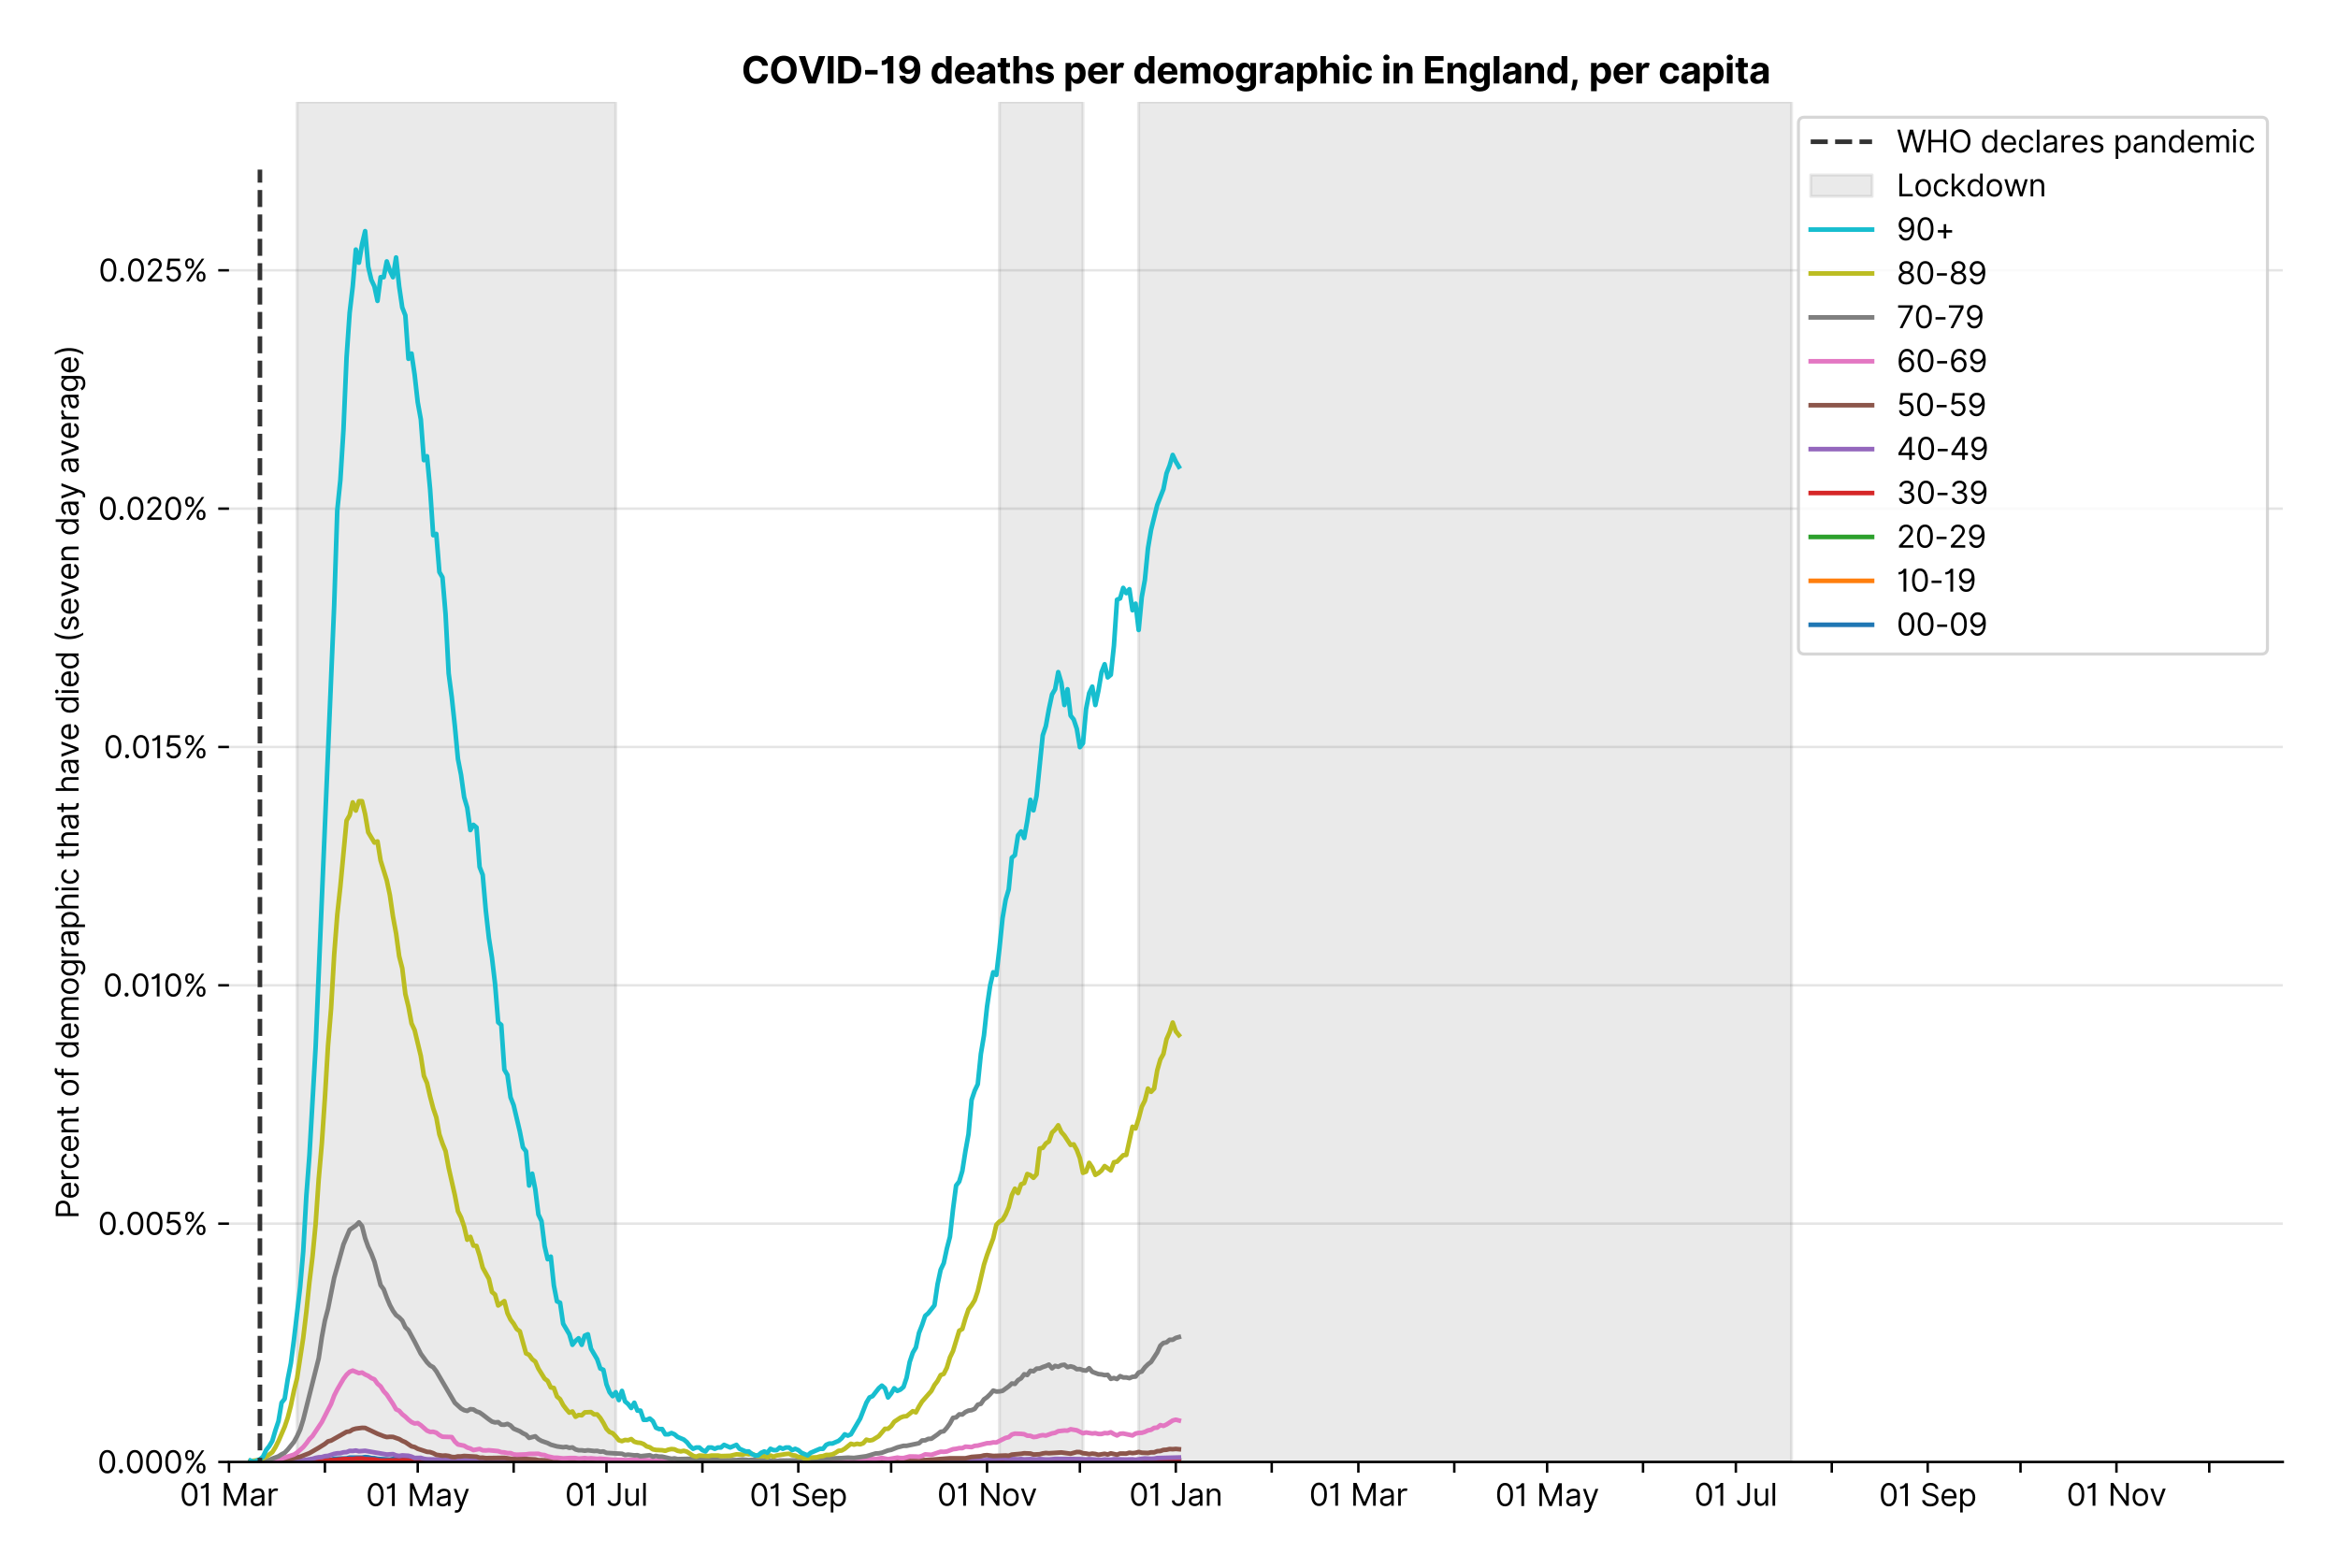 <?xml version="1.0" encoding="utf-8" standalone="no"?>
<!DOCTYPE svg PUBLIC "-//W3C//DTD SVG 1.1//EN"
  "http://www.w3.org/Graphics/SVG/1.1/DTD/svg11.dtd">
<svg xmlns:xlink="http://www.w3.org/1999/xlink" viewBox="0 0 762.255 511.234" xmlns="http://www.w3.org/2000/svg" version="1.1">
 <defs>
  <style type="text/css">*{stroke-linejoin: round; stroke-linecap: butt}</style>
 </defs>
 <g id="figure_1">
  <g id="patch_1">
   <path d="M 0 511.234 
L 762.255 511.234 
L 762.255 0 
L 0 0 
z
" style="fill: #ffffff"/>
  </g>
  <g id="axes_1">
   <g id="patch_2">
    <path d="M 74.655 476.745 
L 744.255 476.745 
L 744.255 33.225 
L 74.655 33.225 
z
" style="fill: #ffffff"/>
   </g>
   <g id="matplotlib.axis_1">
    <g id="xtick_1">
     <g id="line2d_1">
      <defs>
       <path id="m1ea306ce63" d="M 0 0 
L 0 3.5 
" style="stroke: #000000; stroke-width: 0.8"/>
      </defs>
      <g>
       <use xlink:href="#m1ea306ce63" x="74.655" y="476.745" style="stroke: #000000; stroke-width: 0.8"/>
      </g>
     </g>
     <g id="text_1">
      <!-- 01 Mar -->
      <g transform="translate(58.618 491.018)scale(0.1 -0.1)">
       <defs>
        <path id="Inter-Regular-30" d="M 2000 -64 
Q 1230 -64 806 561 
Q 382 1186 382 2327 
Q 382 3459 809 4088 
Q 1236 4718 2000 4718 
Q 2764 4718 3191 4088 
Q 3618 3459 3618 2327 
Q 3618 1186 3194 561 
Q 2771 -64 2000 -64 
z
M 2000 436 
Q 2509 436 2791 927 
Q 3073 1418 3073 2327 
Q 3073 3234 2789 3730 
Q 2505 4227 2000 4227 
Q 1496 4227 1211 3730 
Q 927 3234 927 2327 
Q 927 1418 1210 927 
Q 1493 436 2000 436 
z
" transform="scale(0.016)"/>
        <path id="Inter-Regular-31" d="M 1973 4655 
L 1973 0 
L 1409 0 
L 1409 3836 
L 1373 3836 
Q 1341 3773 1209 3692 
Q 1077 3611 868 3551 
Q 659 3491 391 3491 
L 391 3964 
Q 661 3964 859 4061 
Q 1057 4159 1190 4291 
Q 1323 4423 1392 4529 
Q 1461 4636 1473 4655 
L 1973 4655 
z
" transform="scale(0.016)"/>
        <path id="Inter-Regular-20" transform="scale(0.016)"/>
        <path id="Inter-Regular-4d" d="M 564 4655 
L 1236 4655 
L 2818 791 
L 2873 791 
L 4455 4655 
L 5127 4655 
L 5127 0 
L 4600 0 
L 4600 3536 
L 4555 3536 
L 3100 0 
L 2591 0 
L 1136 3536 
L 1091 3536 
L 1091 0 
L 564 0 
L 564 4655 
z
" transform="scale(0.016)"/>
        <path id="Inter-Regular-61" d="M 1518 -82 
Q 1186 -82 916 44 
Q 646 170 486 410 
Q 327 650 327 991 
Q 327 1291 445 1478 
Q 564 1666 761 1773 
Q 959 1880 1199 1933 
Q 1439 1986 1682 2018 
Q 2000 2059 2199 2080 
Q 2398 2102 2490 2154 
Q 2582 2207 2582 2336 
L 2582 2355 
Q 2582 2691 2399 2877 
Q 2216 3064 1846 3064 
Q 1461 3064 1243 2895 
Q 1025 2727 936 2536 
L 427 2718 
Q 564 3036 792 3214 
Q 1021 3393 1292 3464 
Q 1564 3536 1827 3536 
Q 1996 3536 2215 3496 
Q 2434 3457 2640 3334 
Q 2846 3211 2982 2963 
Q 3118 2716 3118 2300 
L 3118 0 
L 2582 0 
L 2582 473 
L 2555 473 
Q 2500 359 2373 229 
Q 2246 100 2034 9 
Q 1823 -82 1518 -82 
z
M 1600 400 
Q 1918 400 2137 525 
Q 2357 650 2469 847 
Q 2582 1045 2582 1264 
L 2582 1755 
Q 2548 1714 2433 1681 
Q 2318 1648 2169 1624 
Q 2021 1600 1881 1583 
Q 1741 1566 1655 1555 
Q 1446 1527 1265 1467 
Q 1084 1407 974 1287 
Q 864 1168 864 964 
Q 864 684 1072 542 
Q 1280 400 1600 400 
z
" transform="scale(0.016)"/>
        <path id="Inter-Regular-72" d="M 491 0 
L 491 3491 
L 1009 3491 
L 1009 2964 
L 1046 2964 
Q 1139 3223 1389 3384 
Q 1639 3545 1955 3545 
Q 2100 3545 2209 3511 
Q 2318 3477 2400 3418 
L 2218 2964 
Q 2161 2993 2085 3010 
Q 2009 3027 1909 3027 
Q 1527 3027 1277 2794 
Q 1027 2561 1027 2209 
L 1027 0 
L 491 0 
z
" transform="scale(0.016)"/>
       </defs>
       <use xlink:href="#Inter-Regular-30"/>
       <use xlink:href="#Inter-Regular-31" x="62.5"/>
       <use xlink:href="#Inter-Regular-20" x="106.676"/>
       <use xlink:href="#Inter-Regular-4d" x="134.801"/>
       <use xlink:href="#Inter-Regular-61" x="225.994"/>
       <use xlink:href="#Inter-Regular-72" x="282.386"/>
      </g>
     </g>
    </g>
    <g id="xtick_2">
     <g id="line2d_2">
      <g>
       <use xlink:href="#m1ea306ce63" x="105.927" y="476.745" style="stroke: #000000; stroke-width: 0.8"/>
      </g>
     </g>
    </g>
    <g id="xtick_3">
     <g id="line2d_3">
      <g>
       <use xlink:href="#m1ea306ce63" x="136.191" y="476.745" style="stroke: #000000; stroke-width: 0.8"/>
      </g>
     </g>
     <g id="text_2">
      <!-- 01 May -->
      <g transform="translate(119.288 491.117)scale(0.1 -0.1)">
       <defs>
        <path id="Inter-Regular-79" d="M 818 -1355 
Q 682 -1355 575 -1333 
Q 468 -1311 427 -1291 
L 564 -818 
Q 857 -893 1053 -814 
Q 1250 -736 1391 -345 
L 1509 -18 
L 218 3491 
L 800 3491 
L 1764 709 
L 1800 709 
L 2764 3491 
L 3346 3491 
L 1846 -564 
Q 1550 -1355 818 -1355 
z
" transform="scale(0.016)"/>
       </defs>
       <use xlink:href="#Inter-Regular-30"/>
       <use xlink:href="#Inter-Regular-31" x="62.5"/>
       <use xlink:href="#Inter-Regular-20" x="106.676"/>
       <use xlink:href="#Inter-Regular-4d" x="134.801"/>
       <use xlink:href="#Inter-Regular-61" x="225.994"/>
       <use xlink:href="#Inter-Regular-79" x="282.386"/>
      </g>
     </g>
    </g>
    <g id="xtick_4">
     <g id="line2d_4">
      <g>
       <use xlink:href="#m1ea306ce63" x="167.464" y="476.745" style="stroke: #000000; stroke-width: 0.8"/>
      </g>
     </g>
    </g>
    <g id="xtick_5">
     <g id="line2d_5">
      <g>
       <use xlink:href="#m1ea306ce63" x="197.728" y="476.745" style="stroke: #000000; stroke-width: 0.8"/>
      </g>
     </g>
     <g id="text_3">
      <!-- 01 Jul -->
      <g transform="translate(184.184 491.018)scale(0.1 -0.1)">
       <defs>
        <path id="Inter-Regular-4a" d="M 2346 4655 
L 2909 4655 
L 2909 1327 
Q 2909 657 2549 296 
Q 2189 -64 1582 -64 
Q 1200 -64 902 76 
Q 605 216 434 475 
Q 264 734 264 1091 
L 818 1091 
Q 818 795 1034 615 
Q 1250 436 1582 436 
Q 1948 436 2147 664 
Q 2346 893 2346 1327 
L 2346 4655 
z
" transform="scale(0.016)"/>
        <path id="Inter-Regular-75" d="M 2691 1427 
L 2691 3491 
L 3227 3491 
L 3227 0 
L 2691 0 
L 2691 591 
L 2655 591 
Q 2532 325 2273 140 
Q 2014 -45 1618 -45 
Q 1127 -45 809 280 
Q 491 605 491 1273 
L 491 3491 
L 1027 3491 
L 1027 1309 
Q 1027 927 1242 700 
Q 1457 473 1791 473 
Q 1991 473 2199 575 
Q 2407 677 2549 888 
Q 2691 1100 2691 1427 
z
" transform="scale(0.016)"/>
        <path id="Inter-Regular-6c" d="M 1027 4655 
L 1027 0 
L 491 0 
L 491 4655 
L 1027 4655 
z
" transform="scale(0.016)"/>
       </defs>
       <use xlink:href="#Inter-Regular-30"/>
       <use xlink:href="#Inter-Regular-31" x="62.5"/>
       <use xlink:href="#Inter-Regular-20" x="106.676"/>
       <use xlink:href="#Inter-Regular-4a" x="134.801"/>
       <use xlink:href="#Inter-Regular-75" x="189.063"/>
       <use xlink:href="#Inter-Regular-6c" x="247.159"/>
      </g>
     </g>
    </g>
    <g id="xtick_6">
     <g id="line2d_6">
      <g>
       <use xlink:href="#m1ea306ce63" x="229" y="476.745" style="stroke: #000000; stroke-width: 0.8"/>
      </g>
     </g>
    </g>
    <g id="xtick_7">
     <g id="line2d_7">
      <g>
       <use xlink:href="#m1ea306ce63" x="260.273" y="476.745" style="stroke: #000000; stroke-width: 0.8"/>
      </g>
     </g>
     <g id="text_4">
      <!-- 01 Sep -->
      <g transform="translate(244.385 491.117)scale(0.1 -0.1)">
       <defs>
        <path id="Inter-Regular-53" d="M 3109 3491 
Q 3068 3836 2777 4027 
Q 2486 4218 2064 4218 
Q 1600 4218 1318 3999 
Q 1036 3780 1036 3445 
Q 1036 3195 1189 3042 
Q 1343 2889 1553 2803 
Q 1764 2718 1936 2673 
L 2409 2545 
Q 2591 2498 2815 2414 
Q 3039 2330 3244 2185 
Q 3450 2041 3584 1816 
Q 3718 1591 3718 1264 
Q 3718 886 3521 581 
Q 3325 277 2949 97 
Q 2573 -82 2036 -82 
Q 1286 -82 845 272 
Q 405 627 364 1200 
L 946 1200 
Q 968 936 1124 764 
Q 1280 593 1519 510 
Q 1759 427 2036 427 
Q 2359 427 2616 533 
Q 2873 639 3023 828 
Q 3173 1018 3173 1273 
Q 3173 1505 3043 1650 
Q 2914 1795 2702 1886 
Q 2491 1977 2246 2045 
L 1673 2209 
Q 1127 2366 809 2657 
Q 491 2948 491 3418 
Q 491 3809 703 4101 
Q 916 4393 1276 4555 
Q 1636 4718 2082 4718 
Q 2532 4718 2882 4558 
Q 3232 4398 3437 4120 
Q 3643 3843 3655 3491 
L 3109 3491 
z
" transform="scale(0.016)"/>
        <path id="Inter-Regular-65" d="M 1955 -73 
Q 1450 -73 1085 151 
Q 721 375 524 778 
Q 327 1182 327 1718 
Q 327 2255 524 2665 
Q 721 3075 1074 3305 
Q 1427 3536 1900 3536 
Q 2173 3536 2439 3445 
Q 2705 3355 2923 3151 
Q 3141 2948 3270 2614 
Q 3400 2280 3400 1791 
L 3400 1564 
L 866 1564 
Q 884 1005 1183 707 
Q 1482 409 1955 409 
Q 2271 409 2498 545 
Q 2725 682 2827 955 
L 3346 809 
Q 3223 414 2854 170 
Q 2486 -73 1955 -73 
z
M 866 2027 
L 2855 2027 
Q 2855 2470 2595 2762 
Q 2336 3055 1900 3055 
Q 1593 3055 1368 2911 
Q 1143 2768 1013 2533 
Q 884 2298 866 2027 
z
" transform="scale(0.016)"/>
        <path id="Inter-Regular-70" d="M 491 -1309 
L 491 3491 
L 1009 3491 
L 1009 2936 
L 1073 2936 
Q 1132 3027 1237 3169 
Q 1343 3311 1542 3423 
Q 1741 3536 2082 3536 
Q 2523 3536 2859 3315 
Q 3196 3095 3384 2690 
Q 3573 2286 3573 1736 
Q 3573 1182 3384 776 
Q 3196 370 2861 148 
Q 2527 -73 2091 -73 
Q 1755 -73 1552 39 
Q 1350 152 1241 296 
Q 1132 441 1073 536 
L 1027 536 
L 1027 -1309 
L 491 -1309 
z
M 1018 1745 
Q 1018 1152 1276 780 
Q 1534 409 2018 409 
Q 2355 409 2581 587 
Q 2807 766 2921 1069 
Q 3036 1373 3036 1745 
Q 3036 2114 2923 2410 
Q 2811 2707 2585 2881 
Q 2359 3055 2018 3055 
Q 1527 3055 1272 2693 
Q 1018 2332 1018 1745 
z
" transform="scale(0.016)"/>
       </defs>
       <use xlink:href="#Inter-Regular-30"/>
       <use xlink:href="#Inter-Regular-31" x="62.5"/>
       <use xlink:href="#Inter-Regular-20" x="106.676"/>
       <use xlink:href="#Inter-Regular-53" x="134.801"/>
       <use xlink:href="#Inter-Regular-65" x="198.58"/>
       <use xlink:href="#Inter-Regular-70" x="256.818"/>
      </g>
     </g>
    </g>
    <g id="xtick_8">
     <g id="line2d_8">
      <g>
       <use xlink:href="#m1ea306ce63" x="290.537" y="476.745" style="stroke: #000000; stroke-width: 0.8"/>
      </g>
     </g>
    </g>
    <g id="xtick_9">
     <g id="line2d_9">
      <g>
       <use xlink:href="#m1ea306ce63" x="321.809" y="476.745" style="stroke: #000000; stroke-width: 0.8"/>
      </g>
     </g>
     <g id="text_5">
      <!-- 01 Nov -->
      <g transform="translate(305.538 491.018)scale(0.1 -0.1)">
       <defs>
        <path id="Inter-Regular-4e" d="M 4255 4655 
L 4255 0 
L 3709 0 
L 1173 3655 
L 1127 3655 
L 1127 0 
L 564 0 
L 564 4655 
L 1109 4655 
L 3655 991 
L 3700 991 
L 3700 4655 
L 4255 4655 
z
" transform="scale(0.016)"/>
        <path id="Inter-Regular-6f" d="M 1909 -73 
Q 1436 -73 1080 152 
Q 725 377 526 781 
Q 327 1186 327 1727 
Q 327 2273 526 2679 
Q 725 3086 1080 3311 
Q 1436 3536 1909 3536 
Q 2382 3536 2737 3311 
Q 3093 3086 3292 2679 
Q 3491 2273 3491 1727 
Q 3491 1186 3292 781 
Q 3093 377 2737 152 
Q 2382 -73 1909 -73 
z
M 1909 409 
Q 2268 409 2500 593 
Q 2732 777 2843 1077 
Q 2955 1377 2955 1727 
Q 2955 2077 2843 2379 
Q 2732 2682 2500 2868 
Q 2268 3055 1909 3055 
Q 1550 3055 1318 2868 
Q 1086 2682 975 2379 
Q 864 2077 864 1727 
Q 864 1377 975 1077 
Q 1086 777 1318 593 
Q 1550 409 1909 409 
z
" transform="scale(0.016)"/>
        <path id="Inter-Regular-76" d="M 3346 3491 
L 2055 0 
L 1509 0 
L 218 3491 
L 800 3491 
L 1764 709 
L 1800 709 
L 2764 3491 
L 3346 3491 
z
" transform="scale(0.016)"/>
       </defs>
       <use xlink:href="#Inter-Regular-30"/>
       <use xlink:href="#Inter-Regular-31" x="62.5"/>
       <use xlink:href="#Inter-Regular-20" x="106.676"/>
       <use xlink:href="#Inter-Regular-4e" x="134.801"/>
       <use xlink:href="#Inter-Regular-6f" x="210.085"/>
       <use xlink:href="#Inter-Regular-76" x="269.744"/>
      </g>
     </g>
    </g>
    <g id="xtick_10">
     <g id="line2d_10">
      <g>
       <use xlink:href="#m1ea306ce63" x="352.073" y="476.745" style="stroke: #000000; stroke-width: 0.8"/>
      </g>
     </g>
    </g>
    <g id="xtick_11">
     <g id="line2d_11">
      <g>
       <use xlink:href="#m1ea306ce63" x="383.346" y="476.745" style="stroke: #000000; stroke-width: 0.8"/>
      </g>
     </g>
     <g id="text_6">
      <!-- 01 Jan -->
      <g transform="translate(368.147 491.018)scale(0.1 -0.1)">
       <defs>
        <path id="Inter-Regular-6e" d="M 1027 2100 
L 1027 0 
L 491 0 
L 491 3491 
L 1009 3491 
L 1009 2945 
L 1055 2945 
Q 1177 3211 1427 3373 
Q 1677 3536 2073 3536 
Q 2602 3536 2928 3211 
Q 3255 2886 3255 2218 
L 3255 0 
L 2718 0 
L 2718 2182 
Q 2718 2593 2504 2824 
Q 2291 3055 1918 3055 
Q 1534 3055 1280 2806 
Q 1027 2557 1027 2100 
z
" transform="scale(0.016)"/>
       </defs>
       <use xlink:href="#Inter-Regular-30"/>
       <use xlink:href="#Inter-Regular-31" x="62.5"/>
       <use xlink:href="#Inter-Regular-20" x="106.676"/>
       <use xlink:href="#Inter-Regular-4a" x="134.801"/>
       <use xlink:href="#Inter-Regular-61" x="189.063"/>
       <use xlink:href="#Inter-Regular-6e" x="245.455"/>
      </g>
     </g>
    </g>
    <g id="xtick_12">
     <g id="line2d_12">
      <g>
       <use xlink:href="#m1ea306ce63" x="414.619" y="476.745" style="stroke: #000000; stroke-width: 0.8"/>
      </g>
     </g>
    </g>
    <g id="xtick_13">
     <g id="line2d_13">
      <g>
       <use xlink:href="#m1ea306ce63" x="442.865" y="476.745" style="stroke: #000000; stroke-width: 0.8"/>
      </g>
     </g>
     <g id="text_7">
      <!-- 01 Mar -->
      <g transform="translate(426.828 491.018)scale(0.1 -0.1)">
       <use xlink:href="#Inter-Regular-30"/>
       <use xlink:href="#Inter-Regular-31" x="62.5"/>
       <use xlink:href="#Inter-Regular-20" x="106.676"/>
       <use xlink:href="#Inter-Regular-4d" x="134.801"/>
       <use xlink:href="#Inter-Regular-61" x="225.994"/>
       <use xlink:href="#Inter-Regular-72" x="282.386"/>
      </g>
     </g>
    </g>
    <g id="xtick_14">
     <g id="line2d_14">
      <g>
       <use xlink:href="#m1ea306ce63" x="474.137" y="476.745" style="stroke: #000000; stroke-width: 0.8"/>
      </g>
     </g>
    </g>
    <g id="xtick_15">
     <g id="line2d_15">
      <g>
       <use xlink:href="#m1ea306ce63" x="504.401" y="476.745" style="stroke: #000000; stroke-width: 0.8"/>
      </g>
     </g>
     <g id="text_8">
      <!-- 01 May -->
      <g transform="translate(487.498 491.117)scale(0.1 -0.1)">
       <use xlink:href="#Inter-Regular-30"/>
       <use xlink:href="#Inter-Regular-31" x="62.5"/>
       <use xlink:href="#Inter-Regular-20" x="106.676"/>
       <use xlink:href="#Inter-Regular-4d" x="134.801"/>
       <use xlink:href="#Inter-Regular-61" x="225.994"/>
       <use xlink:href="#Inter-Regular-79" x="282.386"/>
      </g>
     </g>
    </g>
    <g id="xtick_16">
     <g id="line2d_16">
      <g>
       <use xlink:href="#m1ea306ce63" x="535.674" y="476.745" style="stroke: #000000; stroke-width: 0.8"/>
      </g>
     </g>
    </g>
    <g id="xtick_17">
     <g id="line2d_17">
      <g>
       <use xlink:href="#m1ea306ce63" x="565.938" y="476.745" style="stroke: #000000; stroke-width: 0.8"/>
      </g>
     </g>
     <g id="text_9">
      <!-- 01 Jul -->
      <g transform="translate(552.394 491.018)scale(0.1 -0.1)">
       <use xlink:href="#Inter-Regular-30"/>
       <use xlink:href="#Inter-Regular-31" x="62.5"/>
       <use xlink:href="#Inter-Regular-20" x="106.676"/>
       <use xlink:href="#Inter-Regular-4a" x="134.801"/>
       <use xlink:href="#Inter-Regular-75" x="189.063"/>
       <use xlink:href="#Inter-Regular-6c" x="247.159"/>
      </g>
     </g>
    </g>
    <g id="xtick_18">
     <g id="line2d_18">
      <g>
       <use xlink:href="#m1ea306ce63" x="597.21" y="476.745" style="stroke: #000000; stroke-width: 0.8"/>
      </g>
     </g>
    </g>
    <g id="xtick_19">
     <g id="line2d_19">
      <g>
       <use xlink:href="#m1ea306ce63" x="628.483" y="476.745" style="stroke: #000000; stroke-width: 0.8"/>
      </g>
     </g>
     <g id="text_10">
      <!-- 01 Sep -->
      <g transform="translate(612.596 491.117)scale(0.1 -0.1)">
       <use xlink:href="#Inter-Regular-30"/>
       <use xlink:href="#Inter-Regular-31" x="62.5"/>
       <use xlink:href="#Inter-Regular-20" x="106.676"/>
       <use xlink:href="#Inter-Regular-53" x="134.801"/>
       <use xlink:href="#Inter-Regular-65" x="198.58"/>
       <use xlink:href="#Inter-Regular-70" x="256.818"/>
      </g>
     </g>
    </g>
    <g id="xtick_20">
     <g id="line2d_20">
      <g>
       <use xlink:href="#m1ea306ce63" x="658.747" y="476.745" style="stroke: #000000; stroke-width: 0.8"/>
      </g>
     </g>
    </g>
    <g id="xtick_21">
     <g id="line2d_21">
      <g>
       <use xlink:href="#m1ea306ce63" x="690.02" y="476.745" style="stroke: #000000; stroke-width: 0.8"/>
      </g>
     </g>
     <g id="text_11">
      <!-- 01 Nov -->
      <g transform="translate(673.748 491.018)scale(0.1 -0.1)">
       <use xlink:href="#Inter-Regular-30"/>
       <use xlink:href="#Inter-Regular-31" x="62.5"/>
       <use xlink:href="#Inter-Regular-20" x="106.676"/>
       <use xlink:href="#Inter-Regular-4e" x="134.801"/>
       <use xlink:href="#Inter-Regular-6f" x="210.085"/>
       <use xlink:href="#Inter-Regular-76" x="269.744"/>
      </g>
     </g>
    </g>
    <g id="xtick_22">
     <g id="line2d_22">
      <g>
       <use xlink:href="#m1ea306ce63" x="720.283" y="476.745" style="stroke: #000000; stroke-width: 0.8"/>
      </g>
     </g>
    </g>
   </g>
   <g id="matplotlib.axis_2">
    <g id="ytick_1">
     <g id="line2d_23">
      <path d="M 74.655 476.745 
L 744.255 476.745 
" clip-path="url(#p91bc95fe40)" style="fill: none; stroke: #e5e5e5; stroke-width: 0.8; stroke-linecap: square"/>
     </g>
     <g id="line2d_24">
      <defs>
       <path id="mf4cd70d72a" d="M 0 0 
L -3.5 0 
" style="stroke: #000000; stroke-width: 0.8"/>
      </defs>
      <g>
       <use xlink:href="#mf4cd70d72a" x="74.655" y="476.745" style="stroke: #000000; stroke-width: 0.8"/>
      </g>
     </g>
     <g id="text_12">
      <!-- 0.000% -->
      <g transform="translate(31.773 480.382)scale(0.1 -0.1)">
       <defs>
        <path id="Inter-Regular-2e" d="M 882 -36 
Q 714 -36 593 84 
Q 473 205 473 373 
Q 473 541 593 661 
Q 714 782 882 782 
Q 1050 782 1170 661 
Q 1291 541 1291 373 
Q 1291 205 1170 84 
Q 1050 -36 882 -36 
z
" transform="scale(0.016)"/>
        <path id="Inter-Regular-25" d="M 2855 873 
L 2855 1118 
Q 2855 1373 2960 1585 
Q 3066 1798 3269 1926 
Q 3473 2055 3764 2055 
Q 4059 2055 4259 1926 
Q 4459 1798 4561 1585 
Q 4664 1373 4664 1118 
L 4664 873 
Q 4664 618 4560 405 
Q 4457 193 4256 64 
Q 4055 -64 3764 -64 
Q 3468 -64 3266 64 
Q 3064 193 2959 405 
Q 2855 618 2855 873 
z
M 536 3536 
L 536 3782 
Q 536 4036 642 4248 
Q 748 4461 951 4589 
Q 1155 4718 1446 4718 
Q 1741 4718 1941 4589 
Q 2141 4461 2243 4248 
Q 2346 4036 2346 3782 
L 2346 3536 
Q 2346 3282 2242 3069 
Q 2139 2857 1937 2728 
Q 1736 2600 1446 2600 
Q 1150 2600 948 2728 
Q 746 2857 641 3069 
Q 536 3282 536 3536 
z
M 709 0 
L 3909 4655 
L 4427 4655 
L 1227 0 
L 709 0 
z
M 3318 1118 
L 3318 873 
Q 3318 661 3418 494 
Q 3518 327 3764 327 
Q 4002 327 4101 494 
Q 4200 661 4200 873 
L 4200 1118 
Q 4200 1330 4104 1497 
Q 4009 1664 3764 1664 
Q 3525 1664 3421 1497 
Q 3318 1330 3318 1118 
z
M 1000 3782 
L 1000 3536 
Q 1000 3325 1100 3158 
Q 1200 2991 1446 2991 
Q 1684 2991 1783 3158 
Q 1882 3325 1882 3536 
L 1882 3782 
Q 1882 3993 1786 4160 
Q 1691 4327 1446 4327 
Q 1207 4327 1103 4160 
Q 1000 3993 1000 3782 
z
" transform="scale(0.016)"/>
       </defs>
       <use xlink:href="#Inter-Regular-30"/>
       <use xlink:href="#Inter-Regular-2e" x="62.5"/>
       <use xlink:href="#Inter-Regular-30" x="90.057"/>
       <use xlink:href="#Inter-Regular-30" x="152.557"/>
       <use xlink:href="#Inter-Regular-30" x="215.057"/>
       <use xlink:href="#Inter-Regular-25" x="277.557"/>
      </g>
     </g>
    </g>
    <g id="ytick_2">
     <g id="line2d_25">
      <path d="M 74.655 399.026 
L 744.255 399.026 
" clip-path="url(#p91bc95fe40)" style="fill: none; stroke: #e5e5e5; stroke-width: 0.8; stroke-linecap: square"/>
     </g>
     <g id="line2d_26">
      <g>
       <use xlink:href="#mf4cd70d72a" x="74.655" y="399.026" style="stroke: #000000; stroke-width: 0.8"/>
      </g>
     </g>
     <g id="text_13">
      <!-- 0.005% -->
      <g transform="translate(31.944 402.663)scale(0.1 -0.1)">
       <defs>
        <path id="Inter-Regular-35" d="M 1936 -64 
Q 1536 -64 1216 95 
Q 896 255 702 532 
Q 509 809 491 1164 
L 1036 1164 
Q 1068 848 1324 642 
Q 1580 436 1936 436 
Q 2223 436 2447 570 
Q 2671 705 2799 940 
Q 2927 1175 2927 1473 
Q 2927 1777 2794 2017 
Q 2661 2257 2429 2395 
Q 2198 2534 1900 2536 
Q 1686 2539 1461 2472 
Q 1236 2405 1091 2300 
L 564 2364 
L 846 4655 
L 3264 4655 
L 3264 4155 
L 1318 4155 
L 1155 2782 
L 1182 2782 
Q 1325 2895 1541 2970 
Q 1757 3045 1991 3045 
Q 2418 3045 2753 2842 
Q 3089 2639 3281 2286 
Q 3473 1934 3473 1482 
Q 3473 1036 3274 687 
Q 3075 339 2727 137 
Q 2380 -64 1936 -64 
z
" transform="scale(0.016)"/>
       </defs>
       <use xlink:href="#Inter-Regular-30"/>
       <use xlink:href="#Inter-Regular-2e" x="62.5"/>
       <use xlink:href="#Inter-Regular-30" x="90.057"/>
       <use xlink:href="#Inter-Regular-30" x="152.557"/>
       <use xlink:href="#Inter-Regular-35" x="215.057"/>
       <use xlink:href="#Inter-Regular-25" x="275.852"/>
      </g>
     </g>
    </g>
    <g id="ytick_3">
     <g id="line2d_27">
      <path d="M 74.655 321.307 
L 744.255 321.307 
" clip-path="url(#p91bc95fe40)" style="fill: none; stroke: #e5e5e5; stroke-width: 0.8; stroke-linecap: square"/>
     </g>
     <g id="line2d_28">
      <g>
       <use xlink:href="#mf4cd70d72a" x="74.655" y="321.307" style="stroke: #000000; stroke-width: 0.8"/>
      </g>
     </g>
     <g id="text_14">
      <!-- 0.010% -->
      <g transform="translate(33.606 324.944)scale(0.1 -0.1)">
       <use xlink:href="#Inter-Regular-30"/>
       <use xlink:href="#Inter-Regular-2e" x="62.5"/>
       <use xlink:href="#Inter-Regular-30" x="90.057"/>
       <use xlink:href="#Inter-Regular-31" x="152.557"/>
       <use xlink:href="#Inter-Regular-30" x="196.733"/>
       <use xlink:href="#Inter-Regular-25" x="259.233"/>
      </g>
     </g>
    </g>
    <g id="ytick_4">
     <g id="line2d_29">
      <path d="M 74.655 243.588 
L 744.255 243.588 
" clip-path="url(#p91bc95fe40)" style="fill: none; stroke: #e5e5e5; stroke-width: 0.8; stroke-linecap: square"/>
     </g>
     <g id="line2d_30">
      <g>
       <use xlink:href="#mf4cd70d72a" x="74.655" y="243.588" style="stroke: #000000; stroke-width: 0.8"/>
      </g>
     </g>
     <g id="text_15">
      <!-- 0.015% -->
      <g transform="translate(33.777 247.225)scale(0.1 -0.1)">
       <use xlink:href="#Inter-Regular-30"/>
       <use xlink:href="#Inter-Regular-2e" x="62.5"/>
       <use xlink:href="#Inter-Regular-30" x="90.057"/>
       <use xlink:href="#Inter-Regular-31" x="152.557"/>
       <use xlink:href="#Inter-Regular-35" x="196.733"/>
       <use xlink:href="#Inter-Regular-25" x="257.528"/>
      </g>
     </g>
    </g>
    <g id="ytick_5">
     <g id="line2d_31">
      <path d="M 74.655 165.869 
L 744.255 165.869 
" clip-path="url(#p91bc95fe40)" style="fill: none; stroke: #e5e5e5; stroke-width: 0.8; stroke-linecap: square"/>
     </g>
     <g id="line2d_32">
      <g>
       <use xlink:href="#mf4cd70d72a" x="74.655" y="165.869" style="stroke: #000000; stroke-width: 0.8"/>
      </g>
     </g>
     <g id="text_16">
      <!-- 0.020% -->
      <g transform="translate(31.972 169.506)scale(0.1 -0.1)">
       <defs>
        <path id="Inter-Regular-32" d="M 482 0 
L 482 409 
L 2018 2091 
Q 2289 2386 2464 2605 
Q 2639 2825 2724 3019 
Q 2809 3214 2809 3427 
Q 2809 3795 2553 4011 
Q 2298 4227 1918 4227 
Q 1514 4227 1275 3985 
Q 1036 3743 1036 3345 
L 500 3345 
Q 500 3755 688 4064 
Q 877 4373 1203 4545 
Q 1530 4718 1936 4718 
Q 2346 4718 2661 4545 
Q 2977 4373 3156 4079 
Q 3336 3786 3336 3427 
Q 3336 3170 3244 2926 
Q 3152 2682 2926 2383 
Q 2700 2084 2300 1655 
L 1255 536 
L 1255 500 
L 3418 500 
L 3418 0 
L 482 0 
z
" transform="scale(0.016)"/>
       </defs>
       <use xlink:href="#Inter-Regular-30"/>
       <use xlink:href="#Inter-Regular-2e" x="62.5"/>
       <use xlink:href="#Inter-Regular-30" x="90.057"/>
       <use xlink:href="#Inter-Regular-32" x="152.557"/>
       <use xlink:href="#Inter-Regular-30" x="213.068"/>
       <use xlink:href="#Inter-Regular-25" x="275.568"/>
      </g>
     </g>
    </g>
    <g id="ytick_6">
     <g id="line2d_33">
      <path d="M 74.655 88.15 
L 744.255 88.15 
" clip-path="url(#p91bc95fe40)" style="fill: none; stroke: #e5e5e5; stroke-width: 0.8; stroke-linecap: square"/>
     </g>
     <g id="line2d_34">
      <g>
       <use xlink:href="#mf4cd70d72a" x="74.655" y="88.15" style="stroke: #000000; stroke-width: 0.8"/>
      </g>
     </g>
     <g id="text_17">
      <!-- 0.025% -->
      <g transform="translate(32.142 91.787)scale(0.1 -0.1)">
       <use xlink:href="#Inter-Regular-30"/>
       <use xlink:href="#Inter-Regular-2e" x="62.5"/>
       <use xlink:href="#Inter-Regular-30" x="90.057"/>
       <use xlink:href="#Inter-Regular-32" x="152.557"/>
       <use xlink:href="#Inter-Regular-35" x="213.068"/>
       <use xlink:href="#Inter-Regular-25" x="273.864"/>
      </g>
     </g>
    </g>
    <g id="text_18">
     <!-- Percent of demographic that have died (seven day average) -->
     <g transform="translate(25.614 397.458)rotate(-90)scale(0.1 -0.1)">
      <defs>
       <path id="Inter-Regular-50" d="M 564 0 
L 564 4655 
L 2136 4655 
Q 2684 4655 3033 4458 
Q 3382 4261 3550 3927 
Q 3718 3593 3718 3182 
Q 3718 2770 3551 2434 
Q 3384 2098 3036 1899 
Q 2689 1700 2146 1700 
L 1127 1700 
L 1127 0 
L 564 0 
z
M 1127 2200 
L 2127 2200 
Q 2689 2200 2926 2482 
Q 3164 2764 3164 3182 
Q 3164 3602 2925 3878 
Q 2686 4155 2118 4155 
L 1127 4155 
L 1127 2200 
z
" transform="scale(0.016)"/>
       <path id="Inter-Regular-63" d="M 1909 -73 
Q 1418 -73 1063 159 
Q 709 391 518 798 
Q 327 1205 327 1727 
Q 327 2259 524 2667 
Q 721 3075 1074 3305 
Q 1427 3536 1900 3536 
Q 2268 3536 2563 3400 
Q 2859 3264 3047 3018 
Q 3236 2773 3282 2445 
L 2746 2445 
Q 2684 2684 2474 2869 
Q 2264 3055 1909 3055 
Q 1439 3055 1151 2697 
Q 864 2339 864 1745 
Q 864 1139 1148 774 
Q 1432 409 1909 409 
Q 2223 409 2447 570 
Q 2671 732 2746 1018 
L 3282 1018 
Q 3236 709 3058 462 
Q 2880 216 2588 71 
Q 2296 -73 1909 -73 
z
" transform="scale(0.016)"/>
       <path id="Inter-Regular-74" d="M 2009 3491 
L 2009 3036 
L 1264 3036 
L 1264 1000 
Q 1264 773 1331 660 
Q 1398 548 1503 510 
Q 1609 473 1727 473 
Q 1816 473 1873 483 
Q 1930 493 1964 500 
L 2073 18 
Q 2018 -2 1920 -23 
Q 1823 -45 1673 -45 
Q 1446 -45 1228 52 
Q 1011 150 869 350 
Q 727 550 727 855 
L 727 3036 
L 200 3036 
L 200 3491 
L 727 3491 
L 727 4327 
L 1264 4327 
L 1264 3491 
L 2009 3491 
z
" transform="scale(0.016)"/>
       <path id="Inter-Regular-66" d="M 2046 3491 
L 2046 3036 
L 1264 3036 
L 1264 0 
L 727 0 
L 727 3036 
L 164 3036 
L 164 3491 
L 727 3491 
L 727 3973 
Q 727 4273 868 4473 
Q 1009 4673 1234 4773 
Q 1459 4873 1709 4873 
Q 1907 4873 2032 4841 
Q 2157 4809 2218 4782 
L 2064 4318 
Q 2023 4332 1951 4352 
Q 1880 4373 1764 4373 
Q 1498 4373 1381 4239 
Q 1264 4105 1264 3845 
L 1264 3491 
L 2046 3491 
z
" transform="scale(0.016)"/>
       <path id="Inter-Regular-64" d="M 1809 -73 
Q 1373 -73 1039 148 
Q 705 370 516 776 
Q 327 1182 327 1736 
Q 327 2286 516 2690 
Q 705 3095 1041 3315 
Q 1377 3536 1818 3536 
Q 2159 3536 2358 3423 
Q 2557 3311 2662 3169 
Q 2768 3027 2827 2936 
L 2873 2936 
L 2873 4655 
L 3409 4655 
L 3409 0 
L 2891 0 
L 2891 536 
L 2827 536 
Q 2768 441 2659 296 
Q 2550 152 2348 39 
Q 2146 -73 1809 -73 
z
M 1882 409 
Q 2366 409 2624 780 
Q 2882 1152 2882 1745 
Q 2882 2332 2627 2693 
Q 2373 3055 1882 3055 
Q 1541 3055 1315 2881 
Q 1089 2707 976 2410 
Q 864 2114 864 1745 
Q 864 1373 978 1069 
Q 1093 766 1319 587 
Q 1546 409 1882 409 
z
" transform="scale(0.016)"/>
       <path id="Inter-Regular-6d" d="M 491 0 
L 491 3491 
L 1009 3491 
L 1009 2945 
L 1055 2945 
Q 1164 3225 1407 3380 
Q 1650 3536 1991 3536 
Q 2336 3536 2567 3380 
Q 2798 3225 2927 2945 
L 2964 2945 
Q 3098 3216 3366 3376 
Q 3634 3536 4009 3536 
Q 4477 3536 4775 3244 
Q 5073 2952 5073 2336 
L 5073 0 
L 4536 0 
L 4536 2336 
Q 4536 2723 4325 2889 
Q 4114 3055 3827 3055 
Q 3459 3055 3257 2833 
Q 3055 2611 3055 2273 
L 3055 0 
L 2509 0 
L 2509 2391 
Q 2509 2689 2316 2872 
Q 2123 3055 1818 3055 
Q 1609 3055 1428 2943 
Q 1248 2832 1137 2635 
Q 1027 2439 1027 2182 
L 1027 0 
L 491 0 
z
" transform="scale(0.016)"/>
       <path id="Inter-Regular-67" d="M 1900 -1382 
Q 1316 -1382 976 -1169 
Q 636 -957 473 -682 
L 900 -382 
Q 973 -477 1084 -601 
Q 1196 -725 1390 -817 
Q 1584 -909 1900 -909 
Q 2323 -909 2598 -704 
Q 2873 -500 2873 -64 
L 2873 645 
L 2827 645 
Q 2768 550 2660 410 
Q 2552 270 2351 162 
Q 2150 55 1809 55 
Q 1386 55 1051 255 
Q 716 455 521 836 
Q 327 1218 327 1764 
Q 327 2300 516 2699 
Q 705 3098 1041 3317 
Q 1377 3536 1818 3536 
Q 2159 3536 2360 3423 
Q 2561 3311 2669 3169 
Q 2777 3027 2836 2936 
L 2891 2936 
L 2891 3491 
L 3409 3491 
L 3409 -100 
Q 3409 -550 3205 -833 
Q 3002 -1116 2660 -1249 
Q 2318 -1382 1900 -1382 
z
M 1882 536 
Q 2366 536 2624 864 
Q 2882 1193 2882 1773 
Q 2882 2339 2627 2697 
Q 2373 3055 1882 3055 
Q 1541 3055 1315 2882 
Q 1089 2709 976 2418 
Q 864 2127 864 1773 
Q 864 1227 1120 881 
Q 1377 536 1882 536 
z
" transform="scale(0.016)"/>
       <path id="Inter-Regular-68" d="M 1027 2100 
L 1027 0 
L 491 0 
L 491 4655 
L 1027 4655 
L 1027 2945 
L 1073 2945 
Q 1196 3216 1442 3376 
Q 1689 3536 2100 3536 
Q 2636 3536 2963 3213 
Q 3291 2891 3291 2218 
L 3291 0 
L 2755 0 
L 2755 2182 
Q 2755 2598 2540 2826 
Q 2325 3055 1946 3055 
Q 1548 3055 1287 2806 
Q 1027 2557 1027 2100 
z
" transform="scale(0.016)"/>
       <path id="Inter-Regular-69" d="M 491 0 
L 491 3491 
L 1027 3491 
L 1027 0 
L 491 0 
z
M 764 4073 
Q 607 4073 494 4179 
Q 382 4286 382 4436 
Q 382 4586 494 4693 
Q 607 4800 764 4800 
Q 921 4800 1033 4693 
Q 1146 4586 1146 4436 
Q 1146 4286 1033 4179 
Q 921 4073 764 4073 
z
" transform="scale(0.016)"/>
       <path id="Inter-Regular-28" d="M 682 1964 
Q 682 2823 906 3544 
Q 1130 4266 1546 4873 
L 2018 4873 
Q 1800 4573 1623 4095 
Q 1446 3618 1341 3061 
Q 1236 2505 1236 1964 
Q 1236 1423 1341 866 
Q 1446 309 1623 -168 
Q 1800 -645 2018 -945 
L 1546 -945 
Q 1130 -339 906 383 
Q 682 1105 682 1964 
z
" transform="scale(0.016)"/>
       <path id="Inter-Regular-73" d="M 2964 2709 
L 2482 2573 
Q 2411 2755 2245 2914 
Q 2080 3073 1727 3073 
Q 1407 3073 1194 2926 
Q 982 2780 982 2555 
Q 982 2355 1127 2239 
Q 1273 2123 1582 2045 
L 2100 1918 
Q 3027 1691 3027 973 
Q 3027 673 2855 436 
Q 2684 200 2377 63 
Q 2071 -73 1664 -73 
Q 1130 -73 780 159 
Q 430 391 336 836 
L 846 964 
Q 989 400 1655 400 
Q 2030 400 2251 560 
Q 2473 720 2473 945 
Q 2473 1316 1955 1436 
L 1373 1573 
Q 893 1686 669 1926 
Q 446 2166 446 2527 
Q 446 2823 613 3050 
Q 780 3277 1069 3406 
Q 1359 3536 1727 3536 
Q 2246 3536 2542 3309 
Q 2839 3082 2964 2709 
z
" transform="scale(0.016)"/>
       <path id="Inter-Regular-29" d="M 1638 1940 
Q 1638 1081 1414 359 
Q 1191 -362 775 -969 
L 302 -969 
Q 520 -669 697 -191 
Q 875 286 979 842 
Q 1084 1399 1084 1940 
Q 1084 2481 979 3038 
Q 875 3595 697 4072 
Q 520 4549 302 4849 
L 775 4849 
Q 1191 4243 1414 3521 
Q 1638 2799 1638 1940 
z
" transform="scale(0.016)"/>
      </defs>
      <use xlink:href="#Inter-Regular-50"/>
      <use xlink:href="#Inter-Regular-65" x="63.494"/>
      <use xlink:href="#Inter-Regular-72" x="121.733"/>
      <use xlink:href="#Inter-Regular-63" x="160.085"/>
      <use xlink:href="#Inter-Regular-65" x="215.909"/>
      <use xlink:href="#Inter-Regular-6e" x="274.148"/>
      <use xlink:href="#Inter-Regular-74" x="332.671"/>
      <use xlink:href="#Inter-Regular-20" x="369.034"/>
      <use xlink:href="#Inter-Regular-6f" x="397.159"/>
      <use xlink:href="#Inter-Regular-66" x="456.818"/>
      <use xlink:href="#Inter-Regular-20" x="492.898"/>
      <use xlink:href="#Inter-Regular-64" x="521.023"/>
      <use xlink:href="#Inter-Regular-65" x="583.097"/>
      <use xlink:href="#Inter-Regular-6d" x="641.335"/>
      <use xlink:href="#Inter-Regular-6f" x="728.267"/>
      <use xlink:href="#Inter-Regular-67" x="787.926"/>
      <use xlink:href="#Inter-Regular-72" x="848.864"/>
      <use xlink:href="#Inter-Regular-61" x="887.216"/>
      <use xlink:href="#Inter-Regular-70" x="943.608"/>
      <use xlink:href="#Inter-Regular-68" x="1004.546"/>
      <use xlink:href="#Inter-Regular-69" x="1063.637"/>
      <use xlink:href="#Inter-Regular-63" x="1087.358"/>
      <use xlink:href="#Inter-Regular-20" x="1143.182"/>
      <use xlink:href="#Inter-Regular-74" x="1171.307"/>
      <use xlink:href="#Inter-Regular-68" x="1207.671"/>
      <use xlink:href="#Inter-Regular-61" x="1266.762"/>
      <use xlink:href="#Inter-Regular-74" x="1323.154"/>
      <use xlink:href="#Inter-Regular-20" x="1359.517"/>
      <use xlink:href="#Inter-Regular-68" x="1387.642"/>
      <use xlink:href="#Inter-Regular-61" x="1446.733"/>
      <use xlink:href="#Inter-Regular-76" x="1503.125"/>
      <use xlink:href="#Inter-Regular-65" x="1558.807"/>
      <use xlink:href="#Inter-Regular-20" x="1617.046"/>
      <use xlink:href="#Inter-Regular-64" x="1645.171"/>
      <use xlink:href="#Inter-Regular-69" x="1707.245"/>
      <use xlink:href="#Inter-Regular-65" x="1730.966"/>
      <use xlink:href="#Inter-Regular-64" x="1789.205"/>
      <use xlink:href="#Inter-Regular-20" x="1851.279"/>
      <use xlink:href="#Inter-Regular-28" x="1879.404"/>
      <use xlink:href="#Inter-Regular-73" x="1915.625"/>
      <use xlink:href="#Inter-Regular-65" x="1967.898"/>
      <use xlink:href="#Inter-Regular-76" x="2026.137"/>
      <use xlink:href="#Inter-Regular-65" x="2081.819"/>
      <use xlink:href="#Inter-Regular-6e" x="2140.057"/>
      <use xlink:href="#Inter-Regular-20" x="2198.58"/>
      <use xlink:href="#Inter-Regular-64" x="2226.705"/>
      <use xlink:href="#Inter-Regular-61" x="2288.779"/>
      <use xlink:href="#Inter-Regular-79" x="2345.171"/>
      <use xlink:href="#Inter-Regular-20" x="2400.853"/>
      <use xlink:href="#Inter-Regular-61" x="2428.978"/>
      <use xlink:href="#Inter-Regular-76" x="2485.37"/>
      <use xlink:href="#Inter-Regular-65" x="2541.052"/>
      <use xlink:href="#Inter-Regular-72" x="2599.29"/>
      <use xlink:href="#Inter-Regular-61" x="2637.643"/>
      <use xlink:href="#Inter-Regular-67" x="2694.035"/>
      <use xlink:href="#Inter-Regular-65" x="2754.972"/>
      <use xlink:href="#Inter-Regular-29" x="2813.211"/>
     </g>
    </g>
   </g>
   <g id="patch_3">
    <path d="M 96.848 476.745 
L 96.848 33.225 
L 200.754 33.225 
L 200.754 476.745 
z
" clip-path="url(#p91bc95fe40)" style="fill: #777777; opacity: 0.15; stroke: #777777; stroke-linejoin: miter"/>
   </g>
   <g id="patch_4">
    <path d="M 325.845 476.745 
L 325.845 33.225 
L 353.082 33.225 
L 353.082 476.745 
z
" clip-path="url(#p91bc95fe40)" style="fill: #777777; opacity: 0.15; stroke: #777777; stroke-linejoin: miter"/>
   </g>
   <g id="patch_5">
    <path d="M 371.24 476.745 
L 371.24 33.225 
L 584.096 33.225 
L 584.096 476.745 
z
" clip-path="url(#p91bc95fe40)" style="fill: #777777; opacity: 0.15; stroke: #777777; stroke-linejoin: miter"/>
   </g>
   <g id="line2d_35">
    <path d="M 81.716 476.745 
L 86.76 476.68 
L 96.848 476.583 
L 101.892 476.355 
L 103.91 476.258 
L 105.927 476.096 
L 107.945 475.998 
L 108.954 475.706 
L 112.989 475.576 
L 113.998 475.316 
L 118.033 475.316 
L 119.042 475.154 
L 120.05 475.219 
L 121.059 475.479 
L 122.068 475.511 
L 123.077 475.738 
L 127.112 475.966 
L 128.121 475.771 
L 130.138 475.901 
L 132.156 475.738 
L 135.182 476.388 
L 136.191 476.42 
L 137.2 476.323 
L 139.218 476.518 
L 142.244 476.388 
L 146.279 476.583 
L 153.341 476.453 
L 161.411 476.648 
L 164.437 476.615 
L 166.455 476.713 
L 173.517 476.615 
L 175.534 476.55 
L 181.587 476.648 
L 183.605 476.615 
L 189.657 476.68 
L 191.675 476.745 
L 292.554 476.648 
L 297.598 476.583 
L 327.862 476.485 
L 334.924 476.355 
L 340.977 476.453 
L 342.994 476.388 
L 361.152 476.485 
L 362.161 476.55 
L 363.17 476.453 
L 367.205 476.55 
L 369.223 476.453 
L 371.24 476.453 
L 373.258 476.355 
L 381.328 476.29 
L 382.337 476.225 
L 384.355 476.355 
L 384.355 476.355 
" clip-path="url(#p91bc95fe40)" style="fill: none; stroke: #1f77b4; stroke-width: 1.5; stroke-linecap: square"/>
   </g>
   <g id="line2d_36">
    <path d="M 81.716 476.745 
L 107.945 476.642 
L 110.971 476.642 
L 384.355 476.745 
L 384.355 476.745 
" clip-path="url(#p91bc95fe40)" style="fill: none; stroke: #ff7f0e; stroke-width: 1.5; stroke-linecap: square"/>
   </g>
   <g id="line2d_37">
    <path d="M 81.716 476.745 
L 99.875 476.654 
L 103.91 476.471 
L 105.927 476.319 
L 108.954 476.319 
L 110.971 476.349 
L 111.98 476.41 
L 113.998 476.379 
L 116.015 476.379 
L 120.05 476.593 
L 128.121 476.41 
L 133.165 476.654 
L 384.355 476.654 
L 384.355 476.654 
" clip-path="url(#p91bc95fe40)" style="fill: none; stroke: #2ca02c; stroke-width: 1.5; stroke-linecap: square"/>
   </g>
   <g id="line2d_38">
    <path d="M 81.716 476.745 
L 94.831 476.657 
L 97.857 476.509 
L 98.866 476.362 
L 102.901 476.274 
L 103.91 476.333 
L 104.919 476.274 
L 105.927 476.333 
L 107.945 476.127 
L 108.954 476.127 
L 111.98 475.803 
L 113.998 475.773 
L 115.006 475.832 
L 116.015 475.656 
L 118.033 475.626 
L 119.042 475.803 
L 122.068 475.95 
L 124.086 476.303 
L 132.156 476.156 
L 138.209 476.421 
L 144.262 476.539 
L 148.297 476.48 
L 159.393 476.716 
L 300.625 476.627 
L 304.66 476.598 
L 327.862 476.539 
L 329.88 476.451 
L 334.924 476.509 
L 337.95 476.421 
L 342.994 476.362 
L 353.082 476.421 
L 355.1 476.598 
L 356.108 476.509 
L 357.117 476.598 
L 362.161 476.362 
L 363.17 476.451 
L 364.179 476.421 
L 366.196 476.509 
L 372.249 476.598 
L 374.267 476.509 
L 376.284 476.509 
L 378.302 476.362 
L 383.346 476.097 
L 384.355 476.156 
L 384.355 476.156 
" clip-path="url(#p91bc95fe40)" style="fill: none; stroke: #d62728; stroke-width: 1.5; stroke-linecap: square"/>
   </g>
   <g id="line2d_39">
    <path d="M 81.716 476.745 
L 86.76 476.683 
L 92.813 476.62 
L 98.866 476.184 
L 101.892 475.717 
L 102.901 475.406 
L 103.91 475.219 
L 104.919 475.157 
L 105.927 474.845 
L 106.936 474.752 
L 108.954 474.098 
L 109.963 473.911 
L 110.971 473.88 
L 111.98 473.6 
L 112.989 473.537 
L 113.998 473.132 
L 115.006 473.164 
L 116.015 473.008 
L 117.024 473.257 
L 119.042 473.101 
L 126.103 474.316 
L 128.121 474.191 
L 129.13 474.596 
L 130.138 474.783 
L 131.147 474.596 
L 133.165 474.721 
L 134.174 475.001 
L 135.182 475.437 
L 137.2 475.406 
L 138.209 475.717 
L 139.218 475.873 
L 145.27 475.998 
L 146.279 475.966 
L 147.288 476.06 
L 148.297 475.966 
L 153.341 476.184 
L 160.402 476.247 
L 161.411 476.371 
L 163.429 476.371 
L 167.464 476.527 
L 172.508 476.465 
L 174.525 476.402 
L 176.543 476.34 
L 179.569 476.527 
L 181.587 476.62 
L 182.596 476.714 
L 184.613 476.652 
L 187.64 476.652 
L 196.719 476.558 
L 199.745 476.558 
L 203.78 476.652 
L 208.824 476.714 
L 223.956 476.62 
L 226.983 476.527 
L 235.053 476.683 
L 238.079 476.652 
L 244.132 476.745 
L 281.458 476.652 
L 285.493 476.62 
L 295.581 476.527 
L 297.598 476.496 
L 302.642 476.558 
L 305.669 476.496 
L 308.695 476.247 
L 312.73 476.153 
L 315.757 476.091 
L 318.783 476.247 
L 322.818 476.06 
L 323.827 475.873 
L 326.853 475.593 
L 327.862 475.748 
L 330.889 475.811 
L 331.897 475.873 
L 332.906 475.78 
L 333.915 475.904 
L 335.933 475.811 
L 337.95 475.935 
L 338.959 475.78 
L 340.977 475.935 
L 341.985 475.935 
L 344.003 475.748 
L 352.073 475.811 
L 354.091 475.904 
L 355.1 475.811 
L 358.126 475.998 
L 359.135 476.029 
L 360.144 475.904 
L 362.161 475.998 
L 363.17 475.842 
L 367.205 475.935 
L 369.223 475.873 
L 370.232 475.998 
L 373.258 475.593 
L 375.276 475.717 
L 376.284 475.655 
L 377.293 475.468 
L 384.355 475.281 
L 384.355 475.281 
" clip-path="url(#p91bc95fe40)" style="fill: none; stroke: #9467bd; stroke-width: 1.5; stroke-linecap: square"/>
   </g>
   <g id="line2d_40">
    <path d="M 81.716 476.716 
L 88.778 476.657 
L 91.804 476.423 
L 92.813 476.247 
L 93.822 475.954 
L 94.831 475.807 
L 95.839 475.456 
L 97.857 475.045 
L 100.883 473.873 
L 103.91 472.115 
L 105.927 470.855 
L 106.936 470.035 
L 107.945 469.771 
L 112.989 466.929 
L 113.998 466.782 
L 115.006 466.167 
L 116.015 465.874 
L 118.033 465.61 
L 119.042 465.64 
L 123.077 467.544 
L 125.094 468.335 
L 126.103 468.628 
L 127.112 468.54 
L 128.121 468.57 
L 130.138 469.273 
L 131.147 469.859 
L 132.156 470.299 
L 134.174 471.646 
L 135.182 471.881 
L 136.191 472.438 
L 139.218 473.434 
L 140.226 473.522 
L 141.235 473.873 
L 142.244 474.401 
L 144.262 474.694 
L 145.27 474.635 
L 146.279 474.782 
L 147.288 475.104 
L 148.297 475.163 
L 149.306 474.928 
L 150.314 474.928 
L 151.323 474.782 
L 155.358 475.016 
L 156.367 475.368 
L 157.376 475.339 
L 158.385 475.485 
L 164.437 475.397 
L 167.464 475.837 
L 168.473 475.632 
L 174.525 475.925 
L 175.534 476.159 
L 178.561 476.218 
L 180.578 476.305 
L 183.605 476.335 
L 186.631 476.305 
L 192.684 476.393 
L 196.719 476.364 
L 199.745 476.423 
L 201.763 476.335 
L 203.78 476.393 
L 206.807 476.423 
L 209.833 476.598 
L 214.877 476.657 
L 219.921 476.598 
L 222.948 476.598 
L 225.974 476.598 
L 267.335 476.628 
L 269.352 476.745 
L 273.387 476.716 
L 281.458 476.628 
L 287.51 476.511 
L 290.537 476.511 
L 293.563 476.423 
L 302.642 476.071 
L 309.704 475.544 
L 314.748 475.544 
L 316.765 475.104 
L 319.792 474.87 
L 320.801 474.606 
L 321.809 474.518 
L 323.827 474.782 
L 327.862 474.635 
L 328.871 474.723 
L 329.88 474.342 
L 332.906 474.079 
L 333.915 473.903 
L 335.933 473.991 
L 336.941 474.313 
L 338.959 474.225 
L 339.968 473.961 
L 340.977 473.815 
L 341.985 473.903 
L 346.021 473.639 
L 349.047 474.049 
L 351.064 473.492 
L 352.073 473.522 
L 353.082 473.903 
L 354.091 473.991 
L 355.1 474.196 
L 356.108 474.02 
L 357.117 474.137 
L 358.126 474.401 
L 360.144 474.079 
L 361.152 474.313 
L 362.161 473.932 
L 364.179 474.372 
L 365.188 473.991 
L 367.205 474.02 
L 368.214 473.727 
L 369.223 473.873 
L 370.232 473.756 
L 371.24 473.492 
L 372.249 473.727 
L 374.267 473.815 
L 375.276 473.61 
L 376.284 473.61 
L 377.293 473.229 
L 378.302 473.17 
L 379.311 472.819 
L 380.32 472.76 
L 381.328 472.526 
L 382.337 472.584 
L 383.346 472.496 
L 384.355 472.584 
L 384.355 472.584 
" clip-path="url(#p91bc95fe40)" style="fill: none; stroke: #8c564b; stroke-width: 1.5; stroke-linecap: square"/>
   </g>
   <g id="line2d_41">
    <path d="M 81.716 476.707 
L 86.76 476.444 
L 87.769 476.369 
L 88.778 476.144 
L 89.787 476.069 
L 90.795 475.768 
L 91.804 475.655 
L 95.839 474.34 
L 96.848 473.701 
L 98.866 471.897 
L 99.875 470.694 
L 100.883 469.304 
L 101.892 468.289 
L 104.919 463.742 
L 106.936 459.758 
L 107.945 457.804 
L 108.954 455.098 
L 109.963 453.106 
L 111.98 449.649 
L 112.989 448.296 
L 113.998 447.356 
L 115.006 446.943 
L 117.024 447.77 
L 118.033 447.582 
L 119.042 448.22 
L 120.05 448.671 
L 121.059 449.386 
L 122.068 449.799 
L 123.077 451.227 
L 124.086 452.091 
L 125.094 453.67 
L 126.103 454.76 
L 128.121 457.804 
L 129.13 459.57 
L 130.138 460.059 
L 131.147 461.186 
L 132.156 461.975 
L 133.165 462.953 
L 134.174 463.742 
L 135.182 464.193 
L 136.191 464.08 
L 137.2 464.756 
L 139.218 466.523 
L 140.226 466.936 
L 141.235 466.899 
L 142.244 467.199 
L 143.253 467.988 
L 144.262 468.515 
L 147.288 468.627 
L 148.297 470.093 
L 149.306 471.033 
L 151.323 471.446 
L 152.332 472.047 
L 153.341 472.348 
L 154.349 472.874 
L 156.367 472.498 
L 157.376 472.949 
L 158.385 472.987 
L 159.393 472.912 
L 162.42 473.212 
L 163.429 473.551 
L 164.437 473.626 
L 165.446 473.851 
L 166.455 473.851 
L 167.464 474.265 
L 168.473 474.377 
L 170.49 474.302 
L 171.499 474.265 
L 172.508 474.114 
L 175.534 474.077 
L 176.543 474.377 
L 177.552 474.49 
L 178.561 474.903 
L 180.578 475.354 
L 181.587 475.354 
L 183.605 475.58 
L 185.622 475.467 
L 187.64 475.467 
L 188.649 475.655 
L 190.666 475.467 
L 191.675 475.618 
L 192.684 475.542 
L 194.701 475.73 
L 195.71 475.655 
L 199.745 476.031 
L 202.772 476.031 
L 203.78 476.144 
L 205.798 476.069 
L 208.824 475.993 
L 214.877 476.407 
L 215.886 476.332 
L 218.912 476.369 
L 219.921 476.219 
L 220.93 476.181 
L 222.948 476.369 
L 224.965 476.256 
L 230.009 476.369 
L 231.018 476.294 
L 234.044 476.332 
L 235.053 476.294 
L 236.062 476.369 
L 237.071 476.332 
L 238.079 476.482 
L 242.115 476.557 
L 251.194 476.482 
L 254.22 476.332 
L 257.247 476.407 
L 258.255 476.369 
L 262.291 476.595 
L 265.317 476.632 
L 267.335 476.369 
L 272.378 476.256 
L 274.396 476.407 
L 279.44 476.106 
L 280.449 476.144 
L 282.466 475.693 
L 284.484 475.805 
L 285.493 475.805 
L 287.51 475.43 
L 289.528 475.843 
L 292.554 475.317 
L 293.563 475.467 
L 294.572 475.467 
L 296.59 474.941 
L 298.607 474.979 
L 299.616 475.054 
L 300.625 474.753 
L 301.634 474.265 
L 303.651 474.415 
L 306.678 473.4 
L 307.686 473.438 
L 308.695 473.325 
L 310.713 472.573 
L 311.721 472.461 
L 312.73 472.235 
L 313.739 472.235 
L 314.748 471.747 
L 316.765 471.897 
L 317.774 471.484 
L 318.783 471.408 
L 321.809 470.619 
L 322.818 470.582 
L 323.827 470.356 
L 324.836 470.394 
L 326.853 469.379 
L 327.862 468.89 
L 328.871 468.665 
L 329.88 467.801 
L 330.889 467.5 
L 332.906 467.575 
L 333.915 467.688 
L 334.924 468.176 
L 335.933 468.214 
L 336.941 468.627 
L 337.95 468.515 
L 338.959 468.176 
L 339.968 467.988 
L 340.977 468.139 
L 342.994 467.425 
L 344.003 467.237 
L 345.012 466.711 
L 347.029 466.485 
L 348.038 466.523 
L 349.047 466.072 
L 351.064 466.41 
L 353.082 467.387 
L 354.091 467.124 
L 356.108 467.462 
L 357.117 467.35 
L 358.126 467.613 
L 359.135 467.613 
L 360.144 467.312 
L 361.152 467.387 
L 362.161 467.049 
L 363.17 467.65 
L 364.179 468.101 
L 365.188 467.537 
L 366.196 467.462 
L 369.223 468.101 
L 370.232 467.462 
L 371.24 467.274 
L 372.249 467.237 
L 373.258 466.936 
L 374.267 466.448 
L 375.276 466.26 
L 376.284 465.621 
L 377.293 465.546 
L 378.302 464.719 
L 379.311 464.982 
L 380.32 464.531 
L 382.337 463.216 
L 383.346 462.953 
L 384.355 463.216 
L 384.355 463.216 
" clip-path="url(#p91bc95fe40)" style="fill: none; stroke: #e377c2; stroke-width: 1.5; stroke-linecap: square"/>
   </g>
   <g id="line2d_42">
    <path d="M 81.716 476.604 
L 83.734 476.51 
L 86.76 476.322 
L 87.769 476.133 
L 88.778 475.663 
L 90.795 474.91 
L 91.804 474.252 
L 92.813 473.734 
L 93.822 472.699 
L 95.839 470.206 
L 96.848 468.371 
L 97.857 466.207 
L 98.866 462.961 
L 103.91 442.919 
L 104.919 436.098 
L 105.927 430.641 
L 106.936 426.83 
L 108.954 416.668 
L 111.98 405.801 
L 113.998 401.049 
L 116.015 399.638 
L 117.024 398.603 
L 118.033 399.826 
L 119.042 403.778 
L 120.05 406.6 
L 121.059 408.765 
L 122.068 411.399 
L 124.086 419.067 
L 125.094 420.432 
L 126.103 423.16 
L 127.112 425.56 
L 128.121 427.442 
L 129.13 428.853 
L 130.138 429.606 
L 131.147 430.641 
L 132.156 432.805 
L 133.165 433.793 
L 135.182 437.509 
L 137.2 441.461 
L 139.218 444.237 
L 140.226 445.272 
L 141.235 445.836 
L 142.244 447.154 
L 148.297 457.456 
L 150.314 459.291 
L 151.323 459.856 
L 152.332 460.091 
L 153.341 459.526 
L 154.349 459.621 
L 155.358 460.279 
L 156.367 460.608 
L 157.376 461.314 
L 159.393 462.867 
L 160.402 463.572 
L 161.411 463.855 
L 162.42 463.761 
L 163.429 464.56 
L 164.437 464.607 
L 165.446 464.325 
L 166.455 464.843 
L 167.464 465.878 
L 169.481 466.724 
L 170.49 467.383 
L 171.499 467.853 
L 172.508 468.888 
L 174.525 468.371 
L 175.534 469.312 
L 176.543 469.876 
L 178.561 470.582 
L 179.569 471.1 
L 181.587 471.664 
L 183.605 471.946 
L 184.613 471.805 
L 185.622 472.135 
L 186.631 471.993 
L 187.64 472.652 
L 188.649 472.934 
L 189.657 472.934 
L 190.666 473.075 
L 191.675 472.934 
L 193.692 473.17 
L 194.701 473.123 
L 195.71 473.405 
L 196.719 473.311 
L 197.728 473.781 
L 200.754 473.969 
L 202.772 474.063 
L 203.78 474.487 
L 204.789 474.346 
L 206.807 474.581 
L 207.816 474.534 
L 208.824 474.863 
L 211.851 474.534 
L 212.86 475.004 
L 213.868 474.769 
L 214.877 475.004 
L 215.886 475.004 
L 217.904 475.475 
L 218.912 475.71 
L 219.921 475.569 
L 220.93 475.804 
L 224.965 475.71 
L 225.974 475.71 
L 226.983 475.898 
L 227.992 475.757 
L 234.044 476.086 
L 235.053 476.228 
L 239.088 476.133 
L 240.097 476.133 
L 242.115 475.945 
L 244.132 476.133 
L 245.141 476.039 
L 253.211 476.463 
L 254.22 476.322 
L 259.264 476.228 
L 260.273 476.18 
L 261.282 476.275 
L 262.291 476.133 
L 264.308 476.133 
L 268.343 475.851 
L 270.361 475.71 
L 271.37 475.569 
L 274.396 475.475 
L 276.414 475.334 
L 278.431 475.428 
L 282.466 474.863 
L 285.493 473.969 
L 286.502 473.922 
L 287.51 473.734 
L 289.528 472.981 
L 290.537 472.793 
L 292.554 471.993 
L 294.572 471.476 
L 295.581 471.476 
L 299.616 470.629 
L 300.625 469.735 
L 301.634 469.688 
L 302.642 469.218 
L 303.651 469.171 
L 305.669 467.759 
L 306.678 466.913 
L 307.686 466.724 
L 308.695 465.595 
L 309.704 464.184 
L 310.713 462.349 
L 311.721 462.208 
L 312.73 461.22 
L 313.739 461.267 
L 314.748 460.467 
L 315.757 459.997 
L 316.765 459.856 
L 317.774 459.432 
L 318.783 458.068 
L 319.792 457.786 
L 320.801 456.327 
L 321.809 455.622 
L 322.818 454.634 
L 323.827 453.458 
L 324.836 453.787 
L 325.845 453.74 
L 326.853 453.552 
L 328.871 452.093 
L 329.88 451.152 
L 330.889 451.294 
L 331.897 450.07 
L 332.906 449.459 
L 333.915 448.141 
L 334.924 448.377 
L 335.933 447.012 
L 336.941 447.154 
L 337.95 446.307 
L 338.959 446.26 
L 339.968 445.789 
L 340.977 445.46 
L 341.985 444.989 
L 342.994 446.213 
L 344.003 445.413 
L 345.012 445.695 
L 346.021 445.178 
L 347.029 445.036 
L 348.038 445.836 
L 349.047 445.554 
L 350.056 445.836 
L 351.064 446.495 
L 352.073 446.448 
L 353.082 446.824 
L 354.091 446.965 
L 355.1 446.166 
L 356.108 447.342 
L 358.126 448.094 
L 359.135 448.189 
L 360.144 448.424 
L 361.152 448.33 
L 362.161 449.647 
L 363.17 449.365 
L 364.179 449.694 
L 365.188 448.753 
L 366.196 449.176 
L 367.205 449.176 
L 368.214 449.412 
L 369.223 448.988 
L 370.232 448.894 
L 371.24 447.577 
L 372.249 447.248 
L 373.258 445.883 
L 374.267 444.895 
L 375.276 444.143 
L 377.293 441.038 
L 378.302 438.827 
L 379.311 437.933 
L 380.32 437.744 
L 381.328 436.898 
L 382.337 436.898 
L 383.346 436.286 
L 384.355 436.004 
L 384.355 436.004 
" clip-path="url(#p91bc95fe40)" style="fill: none; stroke: #7f7f7f; stroke-width: 1.5; stroke-linecap: square"/>
   </g>
   <g id="line2d_43">
    <path d="M 81.716 476.458 
L 84.743 476.075 
L 86.76 475.022 
L 88.778 473.586 
L 89.787 471.959 
L 90.795 469.948 
L 92.813 465.258 
L 93.822 462.29 
L 94.831 458.366 
L 95.839 453.484 
L 96.848 449.463 
L 98.866 436.253 
L 99.875 427.829 
L 100.883 418.065 
L 101.892 409.737 
L 102.901 399.207 
L 103.91 384.465 
L 104.919 372.978 
L 105.927 358.045 
L 106.936 341.102 
L 107.945 328.849 
L 108.954 311.331 
L 109.963 298.312 
L 110.971 289.027 
L 112.989 267.584 
L 113.998 265.861 
L 115.006 261.649 
L 116.015 264.329 
L 117.024 261.266 
L 118.033 261.266 
L 119.042 265.478 
L 120.05 271.413 
L 122.068 274.764 
L 123.077 274.381 
L 124.086 280.603 
L 126.103 287.112 
L 127.112 291.898 
L 128.121 298.886 
L 129.13 304.343 
L 130.138 311.809 
L 131.147 315.734 
L 132.156 324.158 
L 133.165 328.274 
L 134.174 333.731 
L 135.182 335.932 
L 137.2 344.356 
L 138.209 350.866 
L 139.218 353.163 
L 140.226 357.566 
L 141.235 361.395 
L 142.244 364.363 
L 143.253 369.915 
L 144.262 372.883 
L 145.27 375.371 
L 146.279 380.828 
L 148.297 389.73 
L 149.306 394.995 
L 150.314 397.005 
L 151.323 399.973 
L 152.332 404.281 
L 153.341 403.323 
L 154.349 406.195 
L 155.358 406.291 
L 156.367 409.45 
L 157.376 413.375 
L 159.393 417.012 
L 160.402 421.32 
L 161.411 422.181 
L 162.42 425.723 
L 164.437 424.287 
L 165.446 428.212 
L 166.455 430.318 
L 167.464 431.658 
L 168.473 433.381 
L 169.481 434.147 
L 171.499 441.326 
L 172.508 441.805 
L 173.517 443.241 
L 174.525 444.007 
L 175.534 446.304 
L 177.552 449.559 
L 178.561 450.325 
L 179.569 452.431 
L 180.578 452.622 
L 181.587 455.398 
L 182.596 456.26 
L 183.605 458.174 
L 184.613 459.514 
L 185.622 460.663 
L 186.631 460.28 
L 187.64 462.003 
L 188.649 461.429 
L 189.657 461.525 
L 190.666 460.567 
L 192.684 460.472 
L 193.692 461.237 
L 194.701 461.237 
L 195.71 462.386 
L 196.719 464.013 
L 197.728 465.928 
L 198.736 466.981 
L 199.745 467.364 
L 200.754 468.417 
L 201.763 469.661 
L 202.772 469.948 
L 203.78 469.566 
L 204.789 469.661 
L 205.798 469.278 
L 206.807 470.14 
L 207.816 470.427 
L 208.824 470.523 
L 209.833 470.906 
L 210.842 471.672 
L 211.851 471.959 
L 212.86 472.629 
L 213.868 472.82 
L 215.886 472.916 
L 216.895 473.107 
L 217.904 472.725 
L 218.912 472.533 
L 219.921 472.629 
L 220.93 473.107 
L 221.939 473.299 
L 222.948 473.107 
L 223.956 473.395 
L 225.974 474.735 
L 226.983 475.022 
L 227.992 474.639 
L 231.018 474.83 
L 232.027 474.639 
L 234.044 474.639 
L 235.053 474.83 
L 238.079 474.735 
L 240.097 474.256 
L 242.115 474.352 
L 243.123 474.065 
L 244.132 474.256 
L 245.141 474.065 
L 246.15 474.543 
L 247.159 474.83 
L 249.176 474.83 
L 250.185 475.213 
L 251.194 474.639 
L 252.203 475.022 
L 253.211 474.639 
L 256.238 474.16 
L 257.247 474.065 
L 258.255 474.543 
L 259.264 474.639 
L 260.273 475.118 
L 261.282 475.118 
L 262.291 475.596 
L 263.299 475.596 
L 264.308 475.309 
L 266.326 475.213 
L 267.335 474.926 
L 268.343 474.83 
L 269.352 474.448 
L 270.361 474.448 
L 271.37 474.256 
L 272.378 473.777 
L 273.387 473.107 
L 274.396 473.012 
L 275.405 472.437 
L 277.422 470.81 
L 278.431 471.097 
L 279.44 470.81 
L 280.449 471.001 
L 281.458 470.619 
L 282.466 469.47 
L 283.475 469.757 
L 284.484 469.566 
L 286.502 468.321 
L 288.519 465.928 
L 289.528 465.928 
L 290.537 465.066 
L 291.546 463.631 
L 293.563 462.29 
L 294.572 461.908 
L 295.581 461.812 
L 297.598 460.184 
L 298.607 460.567 
L 299.616 458.653 
L 300.625 457.025 
L 303.651 453.579 
L 304.66 451.665 
L 305.669 450.325 
L 306.678 448.41 
L 307.686 448.027 
L 308.695 446.017 
L 309.704 442.667 
L 310.713 440.561 
L 312.73 433.956 
L 313.739 433.381 
L 314.748 429.935 
L 315.757 426.968 
L 316.765 425.627 
L 317.774 424 
L 318.783 421.033 
L 320.801 412.417 
L 321.809 409.258 
L 323.827 403.802 
L 324.836 399.399 
L 325.845 398.346 
L 326.853 397.771 
L 327.862 396.048 
L 328.871 393.655 
L 329.88 389.73 
L 330.889 387.624 
L 331.897 389.06 
L 332.906 386.188 
L 333.915 385.805 
L 334.924 382.838 
L 335.933 383.221 
L 336.941 384.082 
L 337.95 382.934 
L 338.959 374.51 
L 339.968 374.318 
L 340.977 372.883 
L 341.985 372.212 
L 342.994 369.341 
L 344.003 368.383 
L 345.012 366.948 
L 346.021 369.149 
L 347.029 370.298 
L 349.047 373.361 
L 350.056 373.17 
L 351.064 374.988 
L 352.073 377.669 
L 353.082 382.455 
L 354.091 382.072 
L 355.1 379.2 
L 356.108 380.732 
L 357.117 383.125 
L 358.126 382.551 
L 359.135 381.689 
L 360.144 380.253 
L 362.161 381.689 
L 363.17 379.009 
L 364.179 378.818 
L 366.196 376.712 
L 367.205 376.616 
L 369.223 367.426 
L 370.232 368 
L 371.24 364.746 
L 372.249 360.917 
L 373.258 358.907 
L 374.267 354.982 
L 375.276 356.035 
L 376.284 354.982 
L 377.293 349.047 
L 378.302 345.505 
L 379.311 343.686 
L 380.32 338.9 
L 381.328 336.602 
L 382.337 333.443 
L 383.346 336.315 
L 384.355 337.56 
L 384.355 337.56 
" clip-path="url(#p91bc95fe40)" style="fill: none; stroke: #bcbd22; stroke-width: 1.5; stroke-linecap: square"/>
   </g>
   <g id="line2d_44">
    <path d="M 81.716 476.316 
L 82.725 476.745 
L 84.743 475.886 
L 85.751 475.028 
L 86.76 472.881 
L 87.769 471.594 
L 88.778 469.877 
L 89.787 466.442 
L 90.795 463.437 
L 91.804 457.427 
L 92.813 456.14 
L 93.822 449.7 
L 94.831 444.549 
L 95.839 436.822 
L 97.857 419.651 
L 98.866 408.06 
L 99.875 390.031 
L 100.883 376.723 
L 102.901 341.522 
L 108.954 197.285 
L 109.963 166.377 
L 110.971 156.503 
L 111.98 140.191 
L 112.989 116.58 
L 113.998 101.985 
L 115.006 93.399 
L 116.015 81.379 
L 117.024 85.672 
L 118.033 79.662 
L 119.042 75.369 
L 120.05 86.96 
L 121.059 91.253 
L 122.068 93.399 
L 123.077 98.121 
L 124.086 90.394 
L 125.094 90.394 
L 126.103 85.243 
L 127.112 88.248 
L 128.121 90.394 
L 129.13 83.955 
L 130.138 93.399 
L 131.147 100.268 
L 132.156 102.843 
L 133.165 117.009 
L 134.174 115.292 
L 135.182 122.161 
L 136.191 131.176 
L 137.2 136.756 
L 138.209 150.064 
L 139.218 148.776 
L 140.226 159.508 
L 141.235 174.533 
L 142.244 174.104 
L 143.253 186.553 
L 144.262 188.27 
L 145.27 200.29 
L 146.279 219.607 
L 147.288 227.334 
L 148.297 236.778 
L 149.306 247.51 
L 150.314 252.662 
L 151.323 259.959 
L 152.332 263.393 
L 153.341 270.691 
L 154.349 268.974 
L 155.358 269.833 
L 156.367 282.711 
L 157.376 285.287 
L 158.385 296.877 
L 159.393 305.892 
L 160.402 312.331 
L 161.411 320.917 
L 162.42 333.366 
L 163.429 334.224 
L 164.437 348.82 
L 165.446 350.537 
L 166.455 357.835 
L 167.464 360.41 
L 169.481 368.996 
L 170.49 374.147 
L 171.499 375.435 
L 172.508 386.596 
L 173.517 382.733 
L 174.525 387.884 
L 175.534 396.041 
L 176.543 398.187 
L 177.552 406.343 
L 178.561 410.636 
L 179.569 409.778 
L 180.578 419.222 
L 181.587 424.373 
L 182.596 424.802 
L 183.605 431.671 
L 185.622 435.105 
L 186.631 438.539 
L 187.64 437.251 
L 188.649 436.393 
L 189.657 438.539 
L 190.666 435.534 
L 191.675 435.105 
L 192.684 439.827 
L 194.701 443.261 
L 195.71 446.266 
L 196.719 446.695 
L 197.728 451.418 
L 198.736 453.993 
L 199.745 455.281 
L 200.754 453.993 
L 201.763 456.569 
L 202.772 453.564 
L 203.78 456.998 
L 204.789 457.857 
L 205.798 459.145 
L 206.807 457.427 
L 207.816 460.003 
L 208.824 460.003 
L 209.833 463.008 
L 210.842 463.008 
L 211.851 462.579 
L 212.86 463.437 
L 213.868 465.584 
L 214.877 466.013 
L 215.886 466.013 
L 216.895 467.73 
L 217.904 467.73 
L 218.912 467.301 
L 219.921 467.73 
L 220.93 468.589 
L 222.948 469.447 
L 223.956 470.306 
L 224.965 471.594 
L 225.974 472.452 
L 226.983 472.023 
L 227.992 472.023 
L 229 472.881 
L 230.009 473.311 
L 231.018 472.023 
L 232.027 472.023 
L 233.035 472.452 
L 234.044 472.023 
L 235.053 472.023 
L 236.062 471.164 
L 238.079 472.023 
L 240.097 471.164 
L 241.106 472.452 
L 243.123 473.311 
L 244.132 473.311 
L 245.141 474.169 
L 246.15 474.599 
L 247.159 474.599 
L 248.167 473.74 
L 249.176 473.311 
L 250.185 473.74 
L 251.194 472.452 
L 252.203 472.881 
L 253.211 472.881 
L 254.22 472.023 
L 255.229 472.452 
L 256.238 472.023 
L 257.247 472.023 
L 258.255 472.881 
L 259.264 472.452 
L 260.273 472.881 
L 261.282 473.74 
L 263.299 474.599 
L 264.308 473.74 
L 267.335 472.452 
L 268.343 472.452 
L 269.352 471.164 
L 270.361 470.735 
L 271.37 470.735 
L 273.387 469.877 
L 274.396 469.018 
L 275.405 467.73 
L 276.414 468.159 
L 277.422 467.73 
L 280.449 462.579 
L 282.466 457.427 
L 283.475 455.71 
L 284.484 455.281 
L 286.502 452.705 
L 287.51 451.847 
L 288.519 452.705 
L 289.528 455.71 
L 290.537 454.423 
L 291.546 452.705 
L 292.554 453.564 
L 293.563 453.135 
L 294.572 452.276 
L 295.581 449.271 
L 296.59 444.12 
L 297.598 441.115 
L 298.607 439.398 
L 299.616 434.676 
L 300.625 432.1 
L 301.634 429.095 
L 302.642 428.237 
L 304.66 425.661 
L 305.669 418.792 
L 306.678 414.07 
L 307.686 411.924 
L 308.695 407.202 
L 309.704 403.338 
L 310.713 394.323 
L 311.721 386.596 
L 312.73 385.309 
L 313.739 381.874 
L 314.748 375.435 
L 315.757 369.855 
L 316.765 358.693 
L 317.774 355.688 
L 318.783 353.542 
L 319.792 343.669 
L 320.801 337.659 
L 321.809 328.215 
L 322.818 321.346 
L 323.827 317.053 
L 324.836 317.912 
L 325.845 309.326 
L 326.853 299.453 
L 327.862 293.443 
L 328.871 290.009 
L 329.88 279.706 
L 330.889 278.848 
L 331.897 272.408 
L 332.906 271.121 
L 333.915 273.267 
L 334.924 267.686 
L 335.933 260.818 
L 336.941 264.252 
L 337.95 259.53 
L 339.968 239.783 
L 340.977 236.778 
L 341.985 231.198 
L 342.994 226.476 
L 344.003 224.758 
L 345.012 219.178 
L 346.021 222.612 
L 347.029 229.91 
L 348.038 224.758 
L 349.047 233.344 
L 350.056 234.632 
L 351.064 237.637 
L 352.073 243.647 
L 353.082 242.359 
L 354.091 231.198 
L 355.1 226.046 
L 356.108 223.9 
L 357.117 229.91 
L 358.126 225.188 
L 359.135 219.178 
L 360.144 216.602 
L 361.152 220.895 
L 362.161 220.036 
L 363.17 210.592 
L 364.179 195.567 
L 365.188 195.138 
L 366.196 191.704 
L 367.205 193.421 
L 368.214 192.133 
L 369.223 199.002 
L 370.232 196.855 
L 371.24 205.441 
L 372.249 194.709 
L 373.258 189.128 
L 374.267 178.826 
L 375.276 172.816 
L 377.293 164.659 
L 379.311 159.508 
L 380.32 154.357 
L 381.328 151.781 
L 382.337 148.347 
L 383.346 150.493 
L 384.355 152.21 
L 384.355 152.21 
" clip-path="url(#p91bc95fe40)" style="fill: none; stroke: #17becf; stroke-width: 1.5; stroke-linecap: square"/>
   </g>
   <g id="LineCollection_1">
    <path d="M 84.743 496.814 
L 84.743 55.301 
" clip-path="url(#p91bc95fe40)" style="fill: none; stroke-dasharray: 5.55,2.4; stroke-dashoffset: 0; stroke: #333333; stroke-width: 1.5"/>
   </g>
   <g id="patch_6">
    <path d="M 74.655 476.745 
L 744.255 476.745 
" style="fill: none; stroke: #000000; stroke-width: 0.8; stroke-linejoin: miter; stroke-linecap: square"/>
   </g>
   <g id="text_19">
    <!-- COVID-19 deaths per demographic in England, per capita -->
    <g transform="translate(241.735 27.225)scale(0.12 -0.12)">
     <defs>
      <path id="Inter-Bold-43" d="M 4511 3025 
L 3516 3025 
Q 3459 3409 3188 3628 
Q 2918 3848 2514 3848 
Q 1973 3848 1647 3451 
Q 1321 3055 1321 2327 
Q 1321 1582 1649 1194 
Q 1977 807 2507 807 
Q 2900 807 3173 1012 
Q 3446 1218 3516 1591 
L 4511 1586 
Q 4459 1159 4207 782 
Q 3955 405 3522 170 
Q 3089 -64 2491 -64 
Q 1868 -64 1378 218 
Q 889 500 606 1034 
Q 323 1568 323 2327 
Q 323 3089 609 3623 
Q 896 4157 1386 4437 
Q 1877 4718 2491 4718 
Q 3030 4718 3463 4519 
Q 3896 4320 4172 3942 
Q 4448 3564 4511 3025 
z
" transform="scale(0.016)"/>
      <path id="Inter-Bold-4f" d="M 4682 2327 
Q 4682 1566 4394 1032 
Q 4107 498 3614 217 
Q 3121 -64 2502 -64 
Q 1882 -64 1389 218 
Q 896 500 609 1035 
Q 323 1570 323 2327 
Q 323 3089 609 3623 
Q 896 4157 1389 4437 
Q 1882 4718 2502 4718 
Q 3121 4718 3614 4437 
Q 4107 4157 4394 3623 
Q 4682 3089 4682 2327 
z
M 3684 2327 
Q 3684 3068 3361 3458 
Q 3039 3848 2502 3848 
Q 1966 3848 1643 3458 
Q 1321 3068 1321 2327 
Q 1321 1589 1643 1198 
Q 1966 807 2502 807 
Q 3039 807 3361 1198 
Q 3684 1589 3684 2327 
z
" transform="scale(0.016)"/>
      <path id="Inter-Bold-56" d="M 1246 4655 
L 2371 1118 
L 2414 1118 
L 3541 4655 
L 4632 4655 
L 3027 0 
L 1759 0 
L 152 4655 
L 1246 4655 
z
" transform="scale(0.016)"/>
      <path id="Inter-Bold-49" d="M 1389 4655 
L 1389 0 
L 405 0 
L 405 4655 
L 1389 4655 
z
" transform="scale(0.016)"/>
      <path id="Inter-Bold-44" d="M 2055 0 
L 405 0 
L 405 4655 
L 2068 4655 
Q 2771 4655 3278 4376 
Q 3786 4098 4059 3577 
Q 4332 3057 4332 2332 
Q 4332 1605 4058 1082 
Q 3784 559 3274 279 
Q 2764 0 2055 0 
z
M 1389 843 
L 2014 843 
Q 2671 843 3010 1197 
Q 3350 1552 3350 2332 
Q 3350 3107 3010 3459 
Q 2671 3811 2016 3811 
L 1389 3811 
L 1389 843 
z
" transform="scale(0.016)"/>
      <path id="Inter-Bold-2d" d="M 2561 2295 
L 2561 1527 
L 439 1527 
L 439 2295 
L 2561 2295 
z
" transform="scale(0.016)"/>
      <path id="Inter-Bold-31" d="M 2305 4655 
L 2305 0 
L 1323 0 
L 1323 3450 
L 1280 3450 
Q 1205 3334 961 3219 
Q 718 3105 332 3105 
L 332 3886 
Q 632 3886 857 4019 
Q 1082 4152 1209 4333 
Q 1336 4514 1341 4655 
L 2305 4655 
z
" transform="scale(0.016)"/>
      <path id="Inter-Bold-39" d="M 2061 4732 
Q 2421 4732 2753 4612 
Q 3086 4493 3348 4227 
Q 3611 3961 3766 3523 
Q 3921 3086 3921 2448 
Q 3921 1659 3686 1096 
Q 3452 534 3028 235 
Q 2605 -64 2027 -64 
Q 1561 -64 1204 117 
Q 848 298 631 610 
Q 414 923 368 1314 
L 1339 1314 
Q 1396 1059 1577 919 
Q 1759 780 2027 780 
Q 2482 780 2718 1176 
Q 2955 1573 2957 2264 
L 2925 2264 
Q 2771 1957 2453 1782 
Q 2136 1607 1752 1607 
Q 1341 1607 1016 1801 
Q 691 1995 506 2334 
Q 321 2673 323 3109 
Q 321 3582 539 3949 
Q 757 4316 1149 4525 
Q 1541 4734 2061 4732 
z
M 2068 3959 
Q 1725 3959 1500 3722 
Q 1275 3486 1277 3136 
Q 1275 2791 1496 2555 
Q 1718 2320 2059 2320 
Q 2284 2320 2465 2431 
Q 2646 2543 2751 2729 
Q 2857 2916 2859 3141 
Q 2857 3366 2753 3551 
Q 2650 3736 2473 3847 
Q 2296 3959 2068 3959 
z
" transform="scale(0.016)"/>
      <path id="Inter-Bold-20" transform="scale(0.016)"/>
      <path id="Inter-Bold-64" d="M 1673 -57 
Q 1275 -57 954 149 
Q 634 355 445 756 
Q 257 1157 257 1741 
Q 257 2341 451 2740 
Q 646 3139 967 3337 
Q 1289 3536 1671 3536 
Q 1964 3536 2160 3437 
Q 2357 3339 2478 3193 
Q 2600 3048 2664 2905 
L 2693 2905 
L 2693 4655 
L 3659 4655 
L 3659 0 
L 2705 0 
L 2705 559 
L 2664 559 
Q 2598 414 2473 272 
Q 2348 130 2151 36 
Q 1955 -57 1673 -57 
z
M 1980 714 
Q 2330 714 2522 997 
Q 2714 1280 2714 1745 
Q 2714 2214 2523 2490 
Q 2332 2766 1980 2766 
Q 1621 2766 1433 2483 
Q 1246 2200 1246 1745 
Q 1246 1289 1434 1001 
Q 1623 714 1980 714 
z
" transform="scale(0.016)"/>
      <path id="Inter-Bold-65" d="M 1977 -68 
Q 1441 -68 1052 151 
Q 664 370 455 773 
Q 246 1177 246 1730 
Q 246 2268 455 2675 
Q 664 3082 1044 3309 
Q 1425 3536 1939 3536 
Q 2400 3536 2771 3340 
Q 3143 3145 3361 2751 
Q 3580 2357 3580 1764 
L 3580 1498 
L 1202 1498 
L 1202 1495 
Q 1202 1105 1416 880 
Q 1630 655 1993 655 
Q 2236 655 2413 757 
Q 2591 859 2664 1059 
L 3559 1000 
Q 3457 514 3041 223 
Q 2625 -68 1977 -68 
z
M 1202 2098 
L 2668 2098 
Q 2666 2409 2468 2611 
Q 2271 2814 1955 2814 
Q 1632 2814 1425 2604 
Q 1218 2395 1202 2098 
z
" transform="scale(0.016)"/>
      <path id="Inter-Bold-61" d="M 1382 -66 
Q 882 -66 552 195 
Q 223 457 223 975 
Q 223 1366 407 1588 
Q 591 1811 890 1914 
Q 1189 2018 1534 2050 
Q 1989 2095 2184 2145 
Q 2380 2195 2380 2364 
L 2380 2377 
Q 2380 2593 2244 2711 
Q 2109 2830 1861 2830 
Q 1600 2830 1445 2716 
Q 1291 2602 1241 2427 
L 346 2500 
Q 446 2977 842 3256 
Q 1239 3536 1866 3536 
Q 2255 3536 2593 3413 
Q 2932 3291 3140 3030 
Q 3348 2770 3348 2355 
L 3348 0 
L 2430 0 
L 2430 484 
L 2402 484 
Q 2275 241 2021 87 
Q 1768 -66 1382 -66 
z
M 1659 602 
Q 1977 602 2181 787 
Q 2386 973 2386 1248 
L 2386 1618 
Q 2330 1580 2210 1550 
Q 2091 1520 1956 1498 
Q 1821 1477 1714 1461 
Q 1459 1425 1303 1318 
Q 1148 1211 1148 1007 
Q 1148 807 1292 704 
Q 1436 602 1659 602 
z
" transform="scale(0.016)"/>
      <path id="Inter-Bold-74" d="M 2243 3491 
L 2243 2764 
L 1586 2764 
L 1586 1073 
Q 1586 873 1677 802 
Q 1768 732 1914 732 
Q 1982 732 2050 744 
Q 2118 757 2155 764 
L 2307 43 
Q 2234 20 2102 -10 
Q 1971 -41 1782 -48 
Q 1255 -70 935 181 
Q 616 432 618 945 
L 618 2764 
L 141 2764 
L 141 3491 
L 618 3491 
L 618 4327 
L 1586 4327 
L 1586 3491 
L 2243 3491 
z
" transform="scale(0.016)"/>
      <path id="Inter-Bold-68" d="M 1355 2018 
L 1355 0 
L 386 0 
L 386 4655 
L 1327 4655 
L 1327 2875 
L 1368 2875 
Q 1489 3184 1751 3360 
Q 2014 3536 2411 3536 
Q 2957 3536 3289 3186 
Q 3621 2836 3618 2223 
L 3618 0 
L 2650 0 
L 2650 2050 
Q 2652 2373 2487 2552 
Q 2323 2732 2027 2732 
Q 1732 2732 1544 2544 
Q 1357 2357 1355 2018 
z
" transform="scale(0.016)"/>
      <path id="Inter-Bold-73" d="M 3291 2495 
L 2405 2441 
Q 2368 2609 2220 2729 
Q 2073 2850 1821 2850 
Q 1596 2850 1440 2755 
Q 1284 2661 1286 2505 
Q 1284 2380 1385 2293 
Q 1486 2207 1730 2155 
L 2361 2027 
Q 3368 1820 3371 1082 
Q 3371 739 3169 479 
Q 2968 220 2618 76 
Q 2268 -68 1816 -68 
Q 1123 -68 711 221 
Q 300 511 232 1011 
L 1184 1061 
Q 1230 848 1394 739 
Q 1559 630 1818 630 
Q 2073 630 2228 730 
Q 2384 830 2386 984 
Q 2380 1243 1939 1332 
L 1334 1452 
Q 321 1655 325 2450 
Q 323 2955 728 3245 
Q 1134 3536 1805 3536 
Q 2466 3536 2846 3256 
Q 3227 2977 3291 2495 
z
" transform="scale(0.016)"/>
      <path id="Inter-Bold-70" d="M 386 -1309 
L 386 3491 
L 1341 3491 
L 1341 2905 
L 1384 2905 
Q 1450 3048 1570 3193 
Q 1691 3339 1888 3437 
Q 2086 3536 2377 3536 
Q 2761 3536 3081 3337 
Q 3402 3139 3596 2740 
Q 3791 2341 3791 1741 
Q 3791 1157 3602 756 
Q 3414 355 3093 149 
Q 2773 -57 2375 -57 
Q 2093 -57 1896 36 
Q 1700 130 1576 272 
Q 1452 414 1384 559 
L 1355 559 
L 1355 -1309 
L 386 -1309 
z
M 1334 1745 
Q 1334 1280 1526 997 
Q 1718 714 2068 714 
Q 2425 714 2613 1001 
Q 2802 1289 2802 1745 
Q 2802 2200 2614 2483 
Q 2427 2766 2068 2766 
Q 1716 2766 1525 2490 
Q 1334 2214 1334 1745 
z
" transform="scale(0.016)"/>
      <path id="Inter-Bold-72" d="M 386 0 
L 386 3491 
L 1325 3491 
L 1325 2882 
L 1361 2882 
Q 1457 3207 1681 3374 
Q 1905 3541 2200 3541 
Q 2341 3541 2461 3507 
Q 2582 3473 2677 3414 
L 2386 2614 
Q 2318 2648 2237 2671 
Q 2157 2695 2057 2695 
Q 1764 2695 1560 2495 
Q 1357 2295 1355 1975 
L 1355 0 
L 386 0 
z
" transform="scale(0.016)"/>
      <path id="Inter-Bold-6d" d="M 386 0 
L 386 3491 
L 1309 3491 
L 1309 2875 
L 1350 2875 
Q 1459 3184 1715 3360 
Q 1971 3536 2323 3536 
Q 2682 3536 2934 3358 
Q 3186 3180 3271 2875 
L 3307 2875 
Q 3414 3175 3694 3355 
Q 3975 3536 4359 3536 
Q 4848 3536 5153 3226 
Q 5459 2916 5459 2348 
L 5459 0 
L 4493 0 
L 4493 2157 
Q 4493 2448 4338 2593 
Q 4184 2739 3952 2739 
Q 3689 2739 3541 2570 
Q 3393 2402 3393 2132 
L 3393 0 
L 2455 0 
L 2455 2177 
Q 2455 2434 2308 2586 
Q 2161 2739 1923 2739 
Q 1682 2739 1518 2562 
Q 1355 2386 1355 2095 
L 1355 0 
L 386 0 
z
" transform="scale(0.016)"/>
      <path id="Inter-Bold-6f" d="M 1964 -68 
Q 1434 -68 1049 158 
Q 664 384 455 789 
Q 246 1195 246 1732 
Q 246 2273 455 2678 
Q 664 3084 1049 3310 
Q 1434 3536 1964 3536 
Q 2493 3536 2878 3310 
Q 3264 3084 3473 2678 
Q 3682 2273 3682 1732 
Q 3682 1195 3473 789 
Q 3264 384 2878 158 
Q 2493 -68 1964 -68 
z
M 1968 682 
Q 2327 682 2512 982 
Q 2698 1282 2698 1739 
Q 2698 2195 2512 2496 
Q 2327 2798 1968 2798 
Q 1602 2798 1416 2496 
Q 1230 2195 1230 1739 
Q 1230 1282 1416 982 
Q 1602 682 1968 682 
z
" transform="scale(0.016)"/>
      <path id="Inter-Bold-67" d="M 1959 -1359 
Q 1255 -1359 852 -1082 
Q 450 -805 364 -409 
L 1259 -289 
Q 1318 -430 1489 -547 
Q 1661 -664 1982 -664 
Q 2298 -664 2503 -514 
Q 2709 -364 2709 -20 
L 2709 618 
L 2668 618 
Q 2573 402 2332 226 
Q 2091 50 1673 50 
Q 1280 50 958 234 
Q 636 418 446 795 
Q 257 1173 257 1752 
Q 257 2348 451 2743 
Q 646 3139 967 3337 
Q 1289 3536 1671 3536 
Q 1964 3536 2161 3437 
Q 2359 3339 2482 3193 
Q 2605 3048 2668 2905 
L 2705 2905 
L 2705 3491 
L 3666 3491 
L 3666 -34 
Q 3666 -468 3446 -763 
Q 3227 -1059 2843 -1209 
Q 2459 -1359 1959 -1359 
z
M 1980 777 
Q 2330 777 2522 1036 
Q 2714 1295 2714 1757 
Q 2714 2216 2523 2491 
Q 2332 2766 1980 2766 
Q 1621 2766 1433 2484 
Q 1246 2202 1246 1757 
Q 1246 1305 1434 1041 
Q 1623 777 1980 777 
z
" transform="scale(0.016)"/>
      <path id="Inter-Bold-69" d="M 386 0 
L 386 3491 
L 1355 3491 
L 1355 0 
L 386 0 
z
M 876 3941 
Q 662 3941 507 4085 
Q 353 4230 353 4432 
Q 353 4634 507 4777 
Q 662 4920 876 4920 
Q 1092 4920 1246 4777 
Q 1401 4634 1401 4432 
Q 1401 4230 1246 4085 
Q 1092 3941 876 3941 
z
" transform="scale(0.016)"/>
      <path id="Inter-Bold-63" d="M 1964 -68 
Q 1427 -68 1042 160 
Q 657 389 451 795 
Q 246 1202 246 1732 
Q 246 2268 453 2674 
Q 661 3080 1045 3308 
Q 1430 3536 1959 3536 
Q 2416 3536 2760 3370 
Q 3105 3205 3303 2905 
Q 3502 2605 3523 2200 
L 2609 2200 
Q 2571 2461 2406 2621 
Q 2241 2782 1975 2782 
Q 1639 2782 1434 2511 
Q 1230 2241 1230 1745 
Q 1230 1245 1433 971 
Q 1636 698 1975 698 
Q 2225 698 2395 849 
Q 2566 1000 2609 1280 
L 3523 1280 
Q 3500 880 3305 575 
Q 3111 270 2770 101 
Q 2430 -68 1964 -68 
z
" transform="scale(0.016)"/>
      <path id="Inter-Bold-6e" d="M 1355 2018 
L 1355 0 
L 386 0 
L 386 3491 
L 1309 3491 
L 1309 2875 
L 1350 2875 
Q 1468 3180 1739 3358 
Q 2011 3536 2400 3536 
Q 2946 3536 3275 3185 
Q 3605 2834 3605 2223 
L 3605 0 
L 2636 0 
L 2636 2050 
Q 2639 2370 2473 2551 
Q 2307 2732 2016 2732 
Q 1723 2732 1540 2544 
Q 1357 2357 1355 2018 
z
" transform="scale(0.016)"/>
      <path id="Inter-Bold-45" d="M 405 0 
L 405 4655 
L 3541 4655 
L 3541 3843 
L 1389 3843 
L 1389 2734 
L 3380 2734 
L 3380 1923 
L 1389 1923 
L 1389 811 
L 3550 811 
L 3550 0 
L 405 0 
z
" transform="scale(0.016)"/>
      <path id="Inter-Bold-6c" d="M 1355 4655 
L 1355 0 
L 386 0 
L 386 4655 
L 1355 4655 
z
" transform="scale(0.016)"/>
      <path id="Inter-Bold-2c" d="M 1439 636 
L 1414 386 
Q 1384 86 1301 -212 
Q 1218 -511 1128 -754 
Q 1039 -998 984 -1136 
L 357 -1136 
Q 391 -1002 450 -763 
Q 509 -525 561 -226 
Q 614 73 627 382 
L 639 636 
L 1439 636 
z
" transform="scale(0.016)"/>
     </defs>
     <use xlink:href="#Inter-Bold-43"/>
     <use xlink:href="#Inter-Bold-4f" x="75.213"/>
     <use xlink:href="#Inter-Bold-56" x="153.409"/>
     <use xlink:href="#Inter-Bold-49" x="228.196"/>
     <use xlink:href="#Inter-Bold-44" x="256.25"/>
     <use xlink:href="#Inter-Bold-2d" x="328.977"/>
     <use xlink:href="#Inter-Bold-31" x="375.852"/>
     <use xlink:href="#Inter-Bold-39" x="423.26"/>
     <use xlink:href="#Inter-Bold-20" x="489.276"/>
     <use xlink:href="#Inter-Bold-64" x="512.465"/>
     <use xlink:href="#Inter-Bold-65" x="575.994"/>
     <use xlink:href="#Inter-Bold-61" x="635.76"/>
     <use xlink:href="#Inter-Bold-74" x="693.786"/>
     <use xlink:href="#Inter-Bold-68" x="732.635"/>
     <use xlink:href="#Inter-Bold-73" x="795.064"/>
     <use xlink:href="#Inter-Bold-20" x="851.243"/>
     <use xlink:href="#Inter-Bold-70" x="874.432"/>
     <use xlink:href="#Inter-Bold-65" x="937.678"/>
     <use xlink:href="#Inter-Bold-72" x="997.443"/>
     <use xlink:href="#Inter-Bold-20" x="1040.306"/>
     <use xlink:href="#Inter-Bold-64" x="1063.495"/>
     <use xlink:href="#Inter-Bold-65" x="1127.024"/>
     <use xlink:href="#Inter-Bold-6d" x="1186.79"/>
     <use xlink:href="#Inter-Bold-6f" x="1277.983"/>
     <use xlink:href="#Inter-Bold-67" x="1339.347"/>
     <use xlink:href="#Inter-Bold-72" x="1402.664"/>
     <use xlink:href="#Inter-Bold-61" x="1445.526"/>
     <use xlink:href="#Inter-Bold-70" x="1503.551"/>
     <use xlink:href="#Inter-Bold-68" x="1566.797"/>
     <use xlink:href="#Inter-Bold-69" x="1629.226"/>
     <use xlink:href="#Inter-Bold-63" x="1656.428"/>
     <use xlink:href="#Inter-Bold-20" x="1715.164"/>
     <use xlink:href="#Inter-Bold-69" x="1738.353"/>
     <use xlink:href="#Inter-Bold-6e" x="1765.554"/>
     <use xlink:href="#Inter-Bold-20" x="1827.735"/>
     <use xlink:href="#Inter-Bold-45" x="1850.924"/>
     <use xlink:href="#Inter-Bold-6e" x="1912.181"/>
     <use xlink:href="#Inter-Bold-67" x="1974.361"/>
     <use xlink:href="#Inter-Bold-6c" x="2037.678"/>
     <use xlink:href="#Inter-Bold-61" x="2064.88"/>
     <use xlink:href="#Inter-Bold-6e" x="2122.905"/>
     <use xlink:href="#Inter-Bold-64" x="2185.086"/>
     <use xlink:href="#Inter-Bold-2c" x="2248.615"/>
     <use xlink:href="#Inter-Bold-20" x="2278.907"/>
     <use xlink:href="#Inter-Bold-70" x="2302.096"/>
     <use xlink:href="#Inter-Bold-65" x="2365.341"/>
     <use xlink:href="#Inter-Bold-72" x="2425.107"/>
     <use xlink:href="#Inter-Bold-20" x="2467.969"/>
     <use xlink:href="#Inter-Bold-63" x="2491.158"/>
     <use xlink:href="#Inter-Bold-61" x="2549.894"/>
     <use xlink:href="#Inter-Bold-70" x="2607.92"/>
     <use xlink:href="#Inter-Bold-69" x="2671.165"/>
     <use xlink:href="#Inter-Bold-74" x="2698.367"/>
     <use xlink:href="#Inter-Bold-61" x="2737.216"/>
    </g>
   </g>
   <g id="legend_1">
    <g id="patch_7">
     <path d="M 588.348 213.277 
L 737.255 213.277 
Q 739.255 213.277 739.255 211.277 
L 739.255 40.225 
Q 739.255 38.225 737.255 38.225 
L 588.348 38.225 
Q 586.348 38.225 586.348 40.225 
L 586.348 211.277 
Q 586.348 213.277 588.348 213.277 
z
" style="fill: #ffffff; opacity: 0.8; stroke: #cccccc; stroke-linejoin: miter"/>
    </g>
    <g id="line2d_45">
     <path d="M 590.348 46.225 
L 610.348 46.225 
" style="fill: none; stroke-dasharray: 5.55,2.4; stroke-dashoffset: 0; stroke: #333333; stroke-width: 1.5"/>
    </g>
    <g id="text_20">
     <!-- WHO declares pandemic -->
     <g transform="translate(618.348 49.725)scale(0.1 -0.1)">
      <defs>
       <path id="Inter-Regular-57" d="M 1409 0 
L 136 4655 
L 709 4655 
L 1682 864 
L 1727 864 
L 2718 4655 
L 3355 4655 
L 4346 864 
L 4391 864 
L 5364 4655 
L 5936 4655 
L 4664 0 
L 4082 0 
L 3055 3709 
L 3018 3709 
L 1991 0 
L 1409 0 
z
" transform="scale(0.016)"/>
       <path id="Inter-Regular-48" d="M 564 0 
L 564 4655 
L 1127 4655 
L 1127 2582 
L 3609 2582 
L 3609 4655 
L 4173 4655 
L 4173 0 
L 3609 0 
L 3609 2082 
L 1127 2082 
L 1127 0 
L 564 0 
z
" transform="scale(0.016)"/>
       <path id="Inter-Regular-4f" d="M 4491 2327 
Q 4491 1591 4225 1054 
Q 3959 518 3495 227 
Q 3032 -64 2436 -64 
Q 1841 -64 1377 227 
Q 914 518 648 1054 
Q 382 1591 382 2327 
Q 382 3064 648 3600 
Q 914 4136 1377 4427 
Q 1841 4718 2436 4718 
Q 3032 4718 3495 4427 
Q 3959 4136 4225 3600 
Q 4491 3064 4491 2327 
z
M 3946 2327 
Q 3946 2932 3744 3348 
Q 3543 3764 3201 3977 
Q 2859 4191 2436 4191 
Q 2014 4191 1672 3977 
Q 1330 3764 1128 3348 
Q 927 2932 927 2327 
Q 927 1723 1128 1307 
Q 1330 891 1672 677 
Q 2014 464 2436 464 
Q 2859 464 3201 677 
Q 3543 891 3744 1307 
Q 3946 1723 3946 2327 
z
" transform="scale(0.016)"/>
      </defs>
      <use xlink:href="#Inter-Regular-57"/>
      <use xlink:href="#Inter-Regular-48" x="94.886"/>
      <use xlink:href="#Inter-Regular-4f" x="168.892"/>
      <use xlink:href="#Inter-Regular-20" x="245.028"/>
      <use xlink:href="#Inter-Regular-64" x="273.153"/>
      <use xlink:href="#Inter-Regular-65" x="335.227"/>
      <use xlink:href="#Inter-Regular-63" x="393.466"/>
      <use xlink:href="#Inter-Regular-6c" x="449.29"/>
      <use xlink:href="#Inter-Regular-61" x="473.011"/>
      <use xlink:href="#Inter-Regular-72" x="529.404"/>
      <use xlink:href="#Inter-Regular-65" x="567.756"/>
      <use xlink:href="#Inter-Regular-73" x="625.994"/>
      <use xlink:href="#Inter-Regular-20" x="678.267"/>
      <use xlink:href="#Inter-Regular-70" x="706.392"/>
      <use xlink:href="#Inter-Regular-61" x="767.33"/>
      <use xlink:href="#Inter-Regular-6e" x="823.722"/>
      <use xlink:href="#Inter-Regular-64" x="882.244"/>
      <use xlink:href="#Inter-Regular-65" x="944.318"/>
      <use xlink:href="#Inter-Regular-6d" x="1002.557"/>
      <use xlink:href="#Inter-Regular-69" x="1089.489"/>
      <use xlink:href="#Inter-Regular-63" x="1113.21"/>
     </g>
    </g>
    <g id="patch_8">
     <path d="M 590.348 64.044 
L 610.348 64.044 
L 610.348 57.044 
L 590.348 57.044 
z
" style="fill: #777777; opacity: 0.15; stroke: #777777; stroke-linejoin: miter"/>
    </g>
    <g id="text_21">
     <!-- Lockdown -->
     <g transform="translate(618.348 64.044)scale(0.1 -0.1)">
      <defs>
       <path id="Inter-Regular-4c" d="M 564 0 
L 564 4655 
L 1127 4655 
L 1127 500 
L 3291 500 
L 3291 0 
L 564 0 
z
" transform="scale(0.016)"/>
       <path id="Inter-Regular-6b" d="M 491 0 
L 491 4655 
L 1027 4655 
L 1027 1936 
L 1091 1936 
L 2618 3491 
L 3282 3491 
L 1807 2000 
L 3391 0 
L 2709 0 
L 1402 1655 
L 1027 1307 
L 1027 0 
L 491 0 
z
" transform="scale(0.016)"/>
       <path id="Inter-Regular-77" d="M 1282 0 
L 218 3491 
L 782 3491 
L 1536 818 
L 1573 818 
L 2318 3491 
L 2891 3491 
L 3627 827 
L 3664 827 
L 4418 3491 
L 4982 3491 
L 3918 0 
L 3391 0 
L 2627 2682 
L 2573 2682 
L 1809 0 
L 1282 0 
z
" transform="scale(0.016)"/>
      </defs>
      <use xlink:href="#Inter-Regular-4c"/>
      <use xlink:href="#Inter-Regular-6f" x="56.25"/>
      <use xlink:href="#Inter-Regular-63" x="115.909"/>
      <use xlink:href="#Inter-Regular-6b" x="171.733"/>
      <use xlink:href="#Inter-Regular-64" x="226.136"/>
      <use xlink:href="#Inter-Regular-6f" x="288.21"/>
      <use xlink:href="#Inter-Regular-77" x="347.869"/>
      <use xlink:href="#Inter-Regular-6e" x="429.119"/>
     </g>
    </g>
    <g id="line2d_46">
     <path d="M 590.348 74.862 
L 600.348 74.862 
L 610.348 74.862 
" style="fill: none; stroke: #17becf; stroke-width: 1.5; stroke-linecap: square"/>
    </g>
    <g id="text_22">
     <!-- 90+ -->
     <g transform="translate(618.348 78.362)scale(0.1 -0.1)">
      <defs>
       <path id="Inter-Regular-39" d="M 1964 4727 
Q 2250 4725 2536 4618 
Q 2823 4511 3059 4263 
Q 3296 4016 3439 3590 
Q 3582 3164 3582 2518 
Q 3582 1277 3128 606 
Q 2675 -64 1891 -64 
Q 1305 -64 916 278 
Q 527 620 446 1173 
L 1000 1173 
Q 1075 852 1299 644 
Q 1523 436 1891 436 
Q 2430 436 2742 906 
Q 3055 1377 3055 2236 
L 3018 2236 
Q 2827 1950 2530 1784 
Q 2234 1618 1873 1618 
Q 1473 1618 1140 1817 
Q 807 2016 608 2365 
Q 409 2714 409 3164 
Q 409 3595 601 3952 
Q 793 4309 1142 4520 
Q 1491 4732 1964 4727 
z
M 1964 4227 
Q 1677 4227 1449 4084 
Q 1221 3941 1088 3700 
Q 955 3459 955 3164 
Q 955 2873 1083 2635 
Q 1211 2398 1435 2258 
Q 1659 2118 1946 2118 
Q 2232 2118 2465 2266 
Q 2698 2414 2835 2654 
Q 2973 2895 2973 3173 
Q 2973 3450 2842 3691 
Q 2711 3932 2483 4079 
Q 2255 4227 1964 4227 
z
" transform="scale(0.016)"/>
       <path id="Inter-Regular-2b" d="M 1800 373 
L 1800 1573 
L 600 1573 
L 600 2082 
L 1800 2082 
L 1800 3282 
L 2309 3282 
L 2309 2082 
L 3509 2082 
L 3509 1573 
L 2309 1573 
L 2309 373 
L 1800 373 
z
" transform="scale(0.016)"/>
      </defs>
      <use xlink:href="#Inter-Regular-39"/>
      <use xlink:href="#Inter-Regular-30" x="62.358"/>
      <use xlink:href="#Inter-Regular-2b" x="124.858"/>
     </g>
    </g>
    <g id="line2d_47">
     <path d="M 590.348 89.181 
L 600.348 89.181 
L 610.348 89.181 
" style="fill: none; stroke: #bcbd22; stroke-width: 1.5; stroke-linecap: square"/>
    </g>
    <g id="text_23">
     <!-- 80-89 -->
     <g transform="translate(618.348 92.681)scale(0.1 -0.1)">
      <defs>
       <path id="Inter-Regular-38" d="M 1973 -64 
Q 1505 -64 1147 103 
Q 789 270 589 564 
Q 389 859 391 1236 
Q 389 1532 507 1783 
Q 625 2034 830 2203 
Q 1036 2373 1291 2418 
L 1291 2445 
Q 957 2532 759 2821 
Q 561 3111 564 3482 
Q 561 3836 743 4115 
Q 925 4395 1244 4556 
Q 1564 4718 1973 4718 
Q 2377 4718 2695 4556 
Q 3014 4395 3197 4115 
Q 3380 3836 3382 3482 
Q 3380 3111 3181 2821 
Q 2982 2532 2655 2445 
L 2655 2418 
Q 2907 2373 3109 2203 
Q 3311 2034 3431 1783 
Q 3552 1532 3555 1236 
Q 3552 859 3351 564 
Q 3150 270 2794 103 
Q 2439 -64 1973 -64 
z
M 1973 436 
Q 2446 436 2722 662 
Q 2998 889 3000 1264 
Q 2998 1527 2864 1729 
Q 2730 1932 2499 2048 
Q 2268 2164 1973 2164 
Q 1675 2164 1442 2048 
Q 1209 1932 1076 1729 
Q 943 1527 946 1264 
Q 943 889 1218 662 
Q 1493 436 1973 436 
z
M 1973 2645 
Q 2348 2645 2591 2864 
Q 2834 3084 2836 3445 
Q 2834 3800 2596 4013 
Q 2359 4227 1973 4227 
Q 1582 4227 1344 4013 
Q 1107 3800 1109 3445 
Q 1107 3084 1349 2864 
Q 1591 2645 1973 2645 
z
" transform="scale(0.016)"/>
       <path id="Inter-Regular-2d" d="M 2491 2245 
L 2491 1745 
L 455 1745 
L 455 2245 
L 2491 2245 
z
" transform="scale(0.016)"/>
      </defs>
      <use xlink:href="#Inter-Regular-38"/>
      <use xlink:href="#Inter-Regular-30" x="61.648"/>
      <use xlink:href="#Inter-Regular-2d" x="124.148"/>
      <use xlink:href="#Inter-Regular-38" x="170.17"/>
      <use xlink:href="#Inter-Regular-39" x="231.818"/>
     </g>
    </g>
    <g id="line2d_48">
     <path d="M 590.348 103.5 
L 600.348 103.5 
L 610.348 103.5 
" style="fill: none; stroke: #7f7f7f; stroke-width: 1.5; stroke-linecap: square"/>
    </g>
    <g id="text_24">
     <!-- 70-79 -->
     <g transform="translate(618.348 107)scale(0.1 -0.1)">
      <defs>
       <path id="Inter-Regular-37" d="M 627 0 
L 2709 4118 
L 2709 4155 
L 309 4155 
L 309 4655 
L 3291 4655 
L 3291 4127 
L 1218 0 
L 627 0 
z
" transform="scale(0.016)"/>
      </defs>
      <use xlink:href="#Inter-Regular-37"/>
      <use xlink:href="#Inter-Regular-30" x="57.102"/>
      <use xlink:href="#Inter-Regular-2d" x="119.602"/>
      <use xlink:href="#Inter-Regular-37" x="165.625"/>
      <use xlink:href="#Inter-Regular-39" x="222.727"/>
     </g>
    </g>
    <g id="line2d_49">
     <path d="M 590.348 117.819 
L 600.348 117.819 
L 610.348 117.819 
" style="fill: none; stroke: #e377c2; stroke-width: 1.5; stroke-linecap: square"/>
    </g>
    <g id="text_25">
     <!-- 60-69 -->
     <g transform="translate(618.348 121.319)scale(0.1 -0.1)">
      <defs>
       <path id="Inter-Regular-36" d="M 2027 -64 
Q 1741 -59 1454 45 
Q 1168 150 932 399 
Q 696 648 552 1074 
Q 409 1500 409 2145 
Q 409 3386 861 4056 
Q 1314 4727 2100 4727 
Q 2686 4727 3073 4384 
Q 3461 4041 3546 3491 
L 2991 3491 
Q 2914 3811 2691 4019 
Q 2468 4227 2100 4227 
Q 1559 4227 1249 3755 
Q 939 3284 936 2427 
L 973 2427 
Q 1164 2716 1461 2880 
Q 1759 3045 2118 3045 
Q 2518 3045 2850 2846 
Q 3182 2648 3382 2299 
Q 3582 1950 3582 1500 
Q 3582 1068 3389 710 
Q 3196 352 2847 142 
Q 2498 -68 2027 -64 
z
M 2027 436 
Q 2314 436 2542 579 
Q 2771 723 2903 964 
Q 3036 1205 3036 1500 
Q 3036 1789 2908 2026 
Q 2780 2264 2556 2404 
Q 2332 2545 2046 2545 
Q 1757 2545 1525 2397 
Q 1293 2250 1157 2010 
Q 1021 1770 1018 1491 
Q 1018 1214 1149 973 
Q 1280 732 1508 584 
Q 1736 436 2027 436 
z
" transform="scale(0.016)"/>
      </defs>
      <use xlink:href="#Inter-Regular-36"/>
      <use xlink:href="#Inter-Regular-30" x="62.358"/>
      <use xlink:href="#Inter-Regular-2d" x="124.858"/>
      <use xlink:href="#Inter-Regular-36" x="170.881"/>
      <use xlink:href="#Inter-Regular-39" x="233.239"/>
     </g>
    </g>
    <g id="line2d_50">
     <path d="M 590.348 132.137 
L 600.348 132.137 
L 610.348 132.137 
" style="fill: none; stroke: #8c564b; stroke-width: 1.5; stroke-linecap: square"/>
    </g>
    <g id="text_26">
     <!-- 50-59 -->
     <g transform="translate(618.348 135.637)scale(0.1 -0.1)">
      <use xlink:href="#Inter-Regular-35"/>
      <use xlink:href="#Inter-Regular-30" x="60.795"/>
      <use xlink:href="#Inter-Regular-2d" x="123.295"/>
      <use xlink:href="#Inter-Regular-35" x="169.318"/>
      <use xlink:href="#Inter-Regular-39" x="230.114"/>
     </g>
    </g>
    <g id="line2d_51">
     <path d="M 590.348 146.456 
L 600.348 146.456 
L 610.348 146.456 
" style="fill: none; stroke: #9467bd; stroke-width: 1.5; stroke-linecap: square"/>
    </g>
    <g id="text_27">
     <!-- 40-49 -->
     <g transform="translate(618.348 149.956)scale(0.1 -0.1)">
      <defs>
       <path id="Inter-Regular-34" d="M 373 955 
L 373 1418 
L 2418 4655 
L 3100 4655 
L 3100 1455 
L 3736 1455 
L 3736 955 
L 3100 955 
L 3100 0 
L 2564 0 
L 2564 955 
L 373 955 
z
M 2564 1455 
L 2564 3936 
L 2527 3936 
L 982 1491 
L 982 1455 
L 2564 1455 
z
" transform="scale(0.016)"/>
      </defs>
      <use xlink:href="#Inter-Regular-34"/>
      <use xlink:href="#Inter-Regular-30" x="64.205"/>
      <use xlink:href="#Inter-Regular-2d" x="126.705"/>
      <use xlink:href="#Inter-Regular-34" x="172.727"/>
      <use xlink:href="#Inter-Regular-39" x="236.932"/>
     </g>
    </g>
    <g id="line2d_52">
     <path d="M 590.348 160.775 
L 600.348 160.775 
L 610.348 160.775 
" style="fill: none; stroke: #d62728; stroke-width: 1.5; stroke-linecap: square"/>
    </g>
    <g id="text_28">
     <!-- 30-39 -->
     <g transform="translate(618.348 164.275)scale(0.1 -0.1)">
      <defs>
       <path id="Inter-Regular-33" d="M 2055 -64 
Q 1605 -64 1253 90 
Q 902 245 696 521 
Q 491 798 473 1164 
L 1046 1164 
Q 1071 827 1356 631 
Q 1641 436 2046 436 
Q 2493 436 2783 664 
Q 3073 893 3073 1264 
Q 3073 1650 2787 1893 
Q 2502 2136 1973 2136 
L 1600 2136 
L 1600 2636 
L 1973 2636 
Q 2386 2636 2647 2856 
Q 2909 3077 2909 3445 
Q 2909 3798 2679 4012 
Q 2450 4227 2064 4227 
Q 1823 4227 1610 4139 
Q 1398 4052 1264 3887 
Q 1130 3723 1118 3491 
L 573 3491 
Q 586 3857 793 4133 
Q 1000 4409 1335 4563 
Q 1671 4718 2073 4718 
Q 2505 4718 2814 4544 
Q 3123 4370 3289 4086 
Q 3455 3802 3455 3473 
Q 3455 3080 3249 2802 
Q 3043 2525 2691 2418 
L 2691 2382 
Q 3132 2309 3379 2008 
Q 3627 1707 3627 1264 
Q 3627 884 3421 583 
Q 3216 282 2861 109 
Q 2507 -64 2055 -64 
z
" transform="scale(0.016)"/>
      </defs>
      <use xlink:href="#Inter-Regular-33"/>
      <use xlink:href="#Inter-Regular-30" x="63.636"/>
      <use xlink:href="#Inter-Regular-2d" x="126.136"/>
      <use xlink:href="#Inter-Regular-33" x="172.159"/>
      <use xlink:href="#Inter-Regular-39" x="235.796"/>
     </g>
    </g>
    <g id="line2d_53">
     <path d="M 590.348 175.094 
L 600.348 175.094 
L 610.348 175.094 
" style="fill: none; stroke: #2ca02c; stroke-width: 1.5; stroke-linecap: square"/>
    </g>
    <g id="text_29">
     <!-- 20-29 -->
     <g transform="translate(618.348 178.594)scale(0.1 -0.1)">
      <use xlink:href="#Inter-Regular-32"/>
      <use xlink:href="#Inter-Regular-30" x="60.511"/>
      <use xlink:href="#Inter-Regular-2d" x="123.011"/>
      <use xlink:href="#Inter-Regular-32" x="169.034"/>
      <use xlink:href="#Inter-Regular-39" x="229.546"/>
     </g>
    </g>
    <g id="line2d_54">
     <path d="M 590.348 189.412 
L 600.348 189.412 
L 610.348 189.412 
" style="fill: none; stroke: #ff7f0e; stroke-width: 1.5; stroke-linecap: square"/>
    </g>
    <g id="text_30">
     <!-- 10-19 -->
     <g transform="translate(618.348 192.912)scale(0.1 -0.1)">
      <use xlink:href="#Inter-Regular-31"/>
      <use xlink:href="#Inter-Regular-30" x="44.176"/>
      <use xlink:href="#Inter-Regular-2d" x="106.676"/>
      <use xlink:href="#Inter-Regular-31" x="152.699"/>
      <use xlink:href="#Inter-Regular-39" x="196.875"/>
     </g>
    </g>
    <g id="line2d_55">
     <path d="M 590.348 203.731 
L 600.348 203.731 
L 610.348 203.731 
" style="fill: none; stroke: #1f77b4; stroke-width: 1.5; stroke-linecap: square"/>
    </g>
    <g id="text_31">
     <!-- 00-09 -->
     <g transform="translate(618.348 207.231)scale(0.1 -0.1)">
      <use xlink:href="#Inter-Regular-30"/>
      <use xlink:href="#Inter-Regular-30" x="62.5"/>
      <use xlink:href="#Inter-Regular-2d" x="125"/>
      <use xlink:href="#Inter-Regular-30" x="171.023"/>
      <use xlink:href="#Inter-Regular-39" x="233.523"/>
     </g>
    </g>
   </g>
  </g>
 </g>
 <defs>
  <clipPath id="p91bc95fe40">
   <rect x="74.655" y="33.225" width="669.6" height="443.52"/>
  </clipPath>
 </defs>
</svg>
